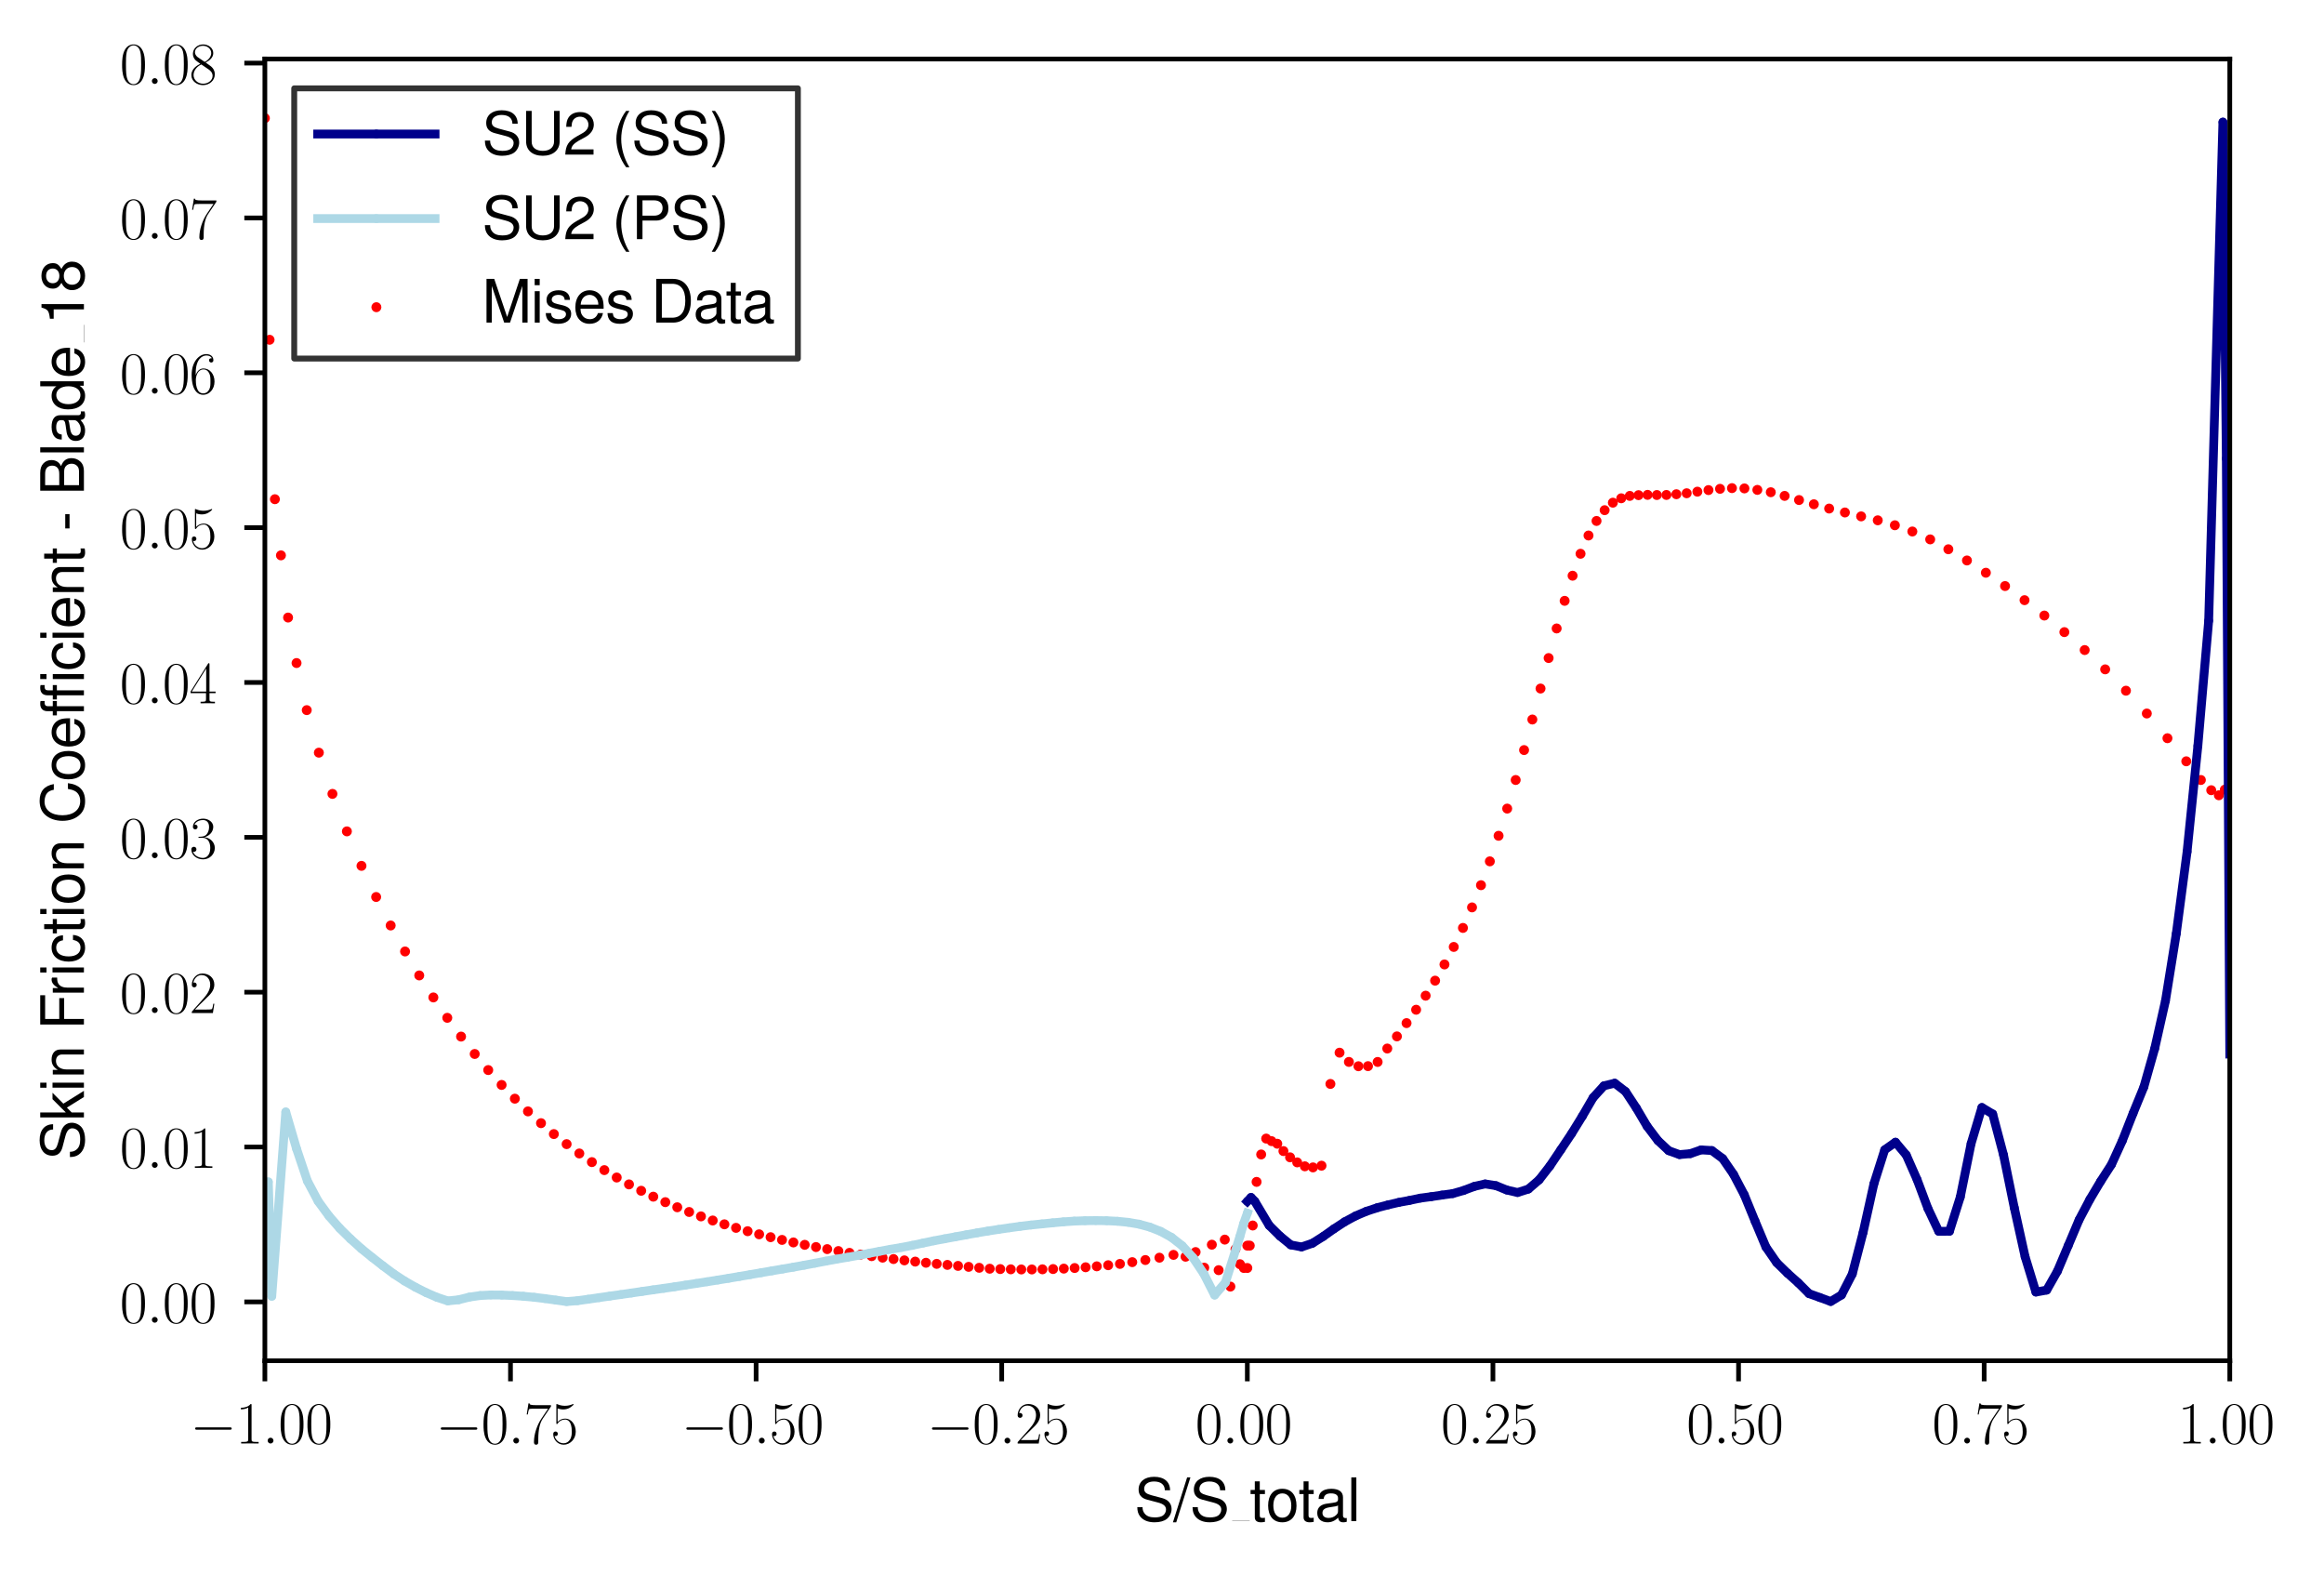 <?xml version="1.0" encoding="utf-8" standalone="no"?>
<!DOCTYPE svg PUBLIC "-//W3C//DTD SVG 1.1//EN"
  "http://www.w3.org/Graphics/SVG/1.1/DTD/svg11.dtd">
<svg xmlns:xlink="http://www.w3.org/1999/xlink" width="395.987pt" height="268.45pt" viewBox="0 0 395.987 268.45" xmlns="http://www.w3.org/2000/svg" version="1.1">
 <defs>
  <style type="text/css">*{stroke-linejoin: round; stroke-linecap: butt}</style>
 </defs>
 <g id="figure_1">
  <g id="patch_1">
   <path d="M 0 268.45 
L 395.987 268.45 
L 395.987 0 
L 0 0 
z
" style="fill: #ffffff"/>
  </g>
  <g id="axes_1">
   <g id="patch_2">
    <path d="M 45.132 231.81 
L 379.932 231.81 
L 379.932 10.05 
L 45.132 10.05 
z
" style="fill: #ffffff"/>
   </g>
   <g id="PathCollection_1">
    <defs>
     <path id="md3a2857779" d="M 0 0.354 
C 0.094 0.354 0.184 0.316 0.25 0.25 
C 0.316 0.184 0.354 0.094 0.354 0 
C 0.354 -0.094 0.316 -0.184 0.25 -0.25 
C 0.184 -0.316 0.094 -0.354 0 -0.354 
C -0.094 -0.354 -0.184 -0.316 -0.25 -0.25 
C -0.316 -0.184 -0.354 -0.094 -0.354 0 
C -0.354 0.094 -0.316 0.184 -0.25 0.25 
C -0.184 0.316 -0.094 0.354 0 0.354 
z
" style="stroke: #ff0000"/>
    </defs>
    <g clip-path="url(#p6bf72cf338)">
     <use xlink:href="#md3a2857779" x="212.532" y="216.008" style="fill: #ff0000; stroke: #ff0000"/>
     <use xlink:href="#md3a2857779" x="211.941" y="216.008" style="fill: #ff0000; stroke: #ff0000"/>
     <use xlink:href="#md3a2857779" x="211.278" y="215.364" style="fill: #ff0000; stroke: #ff0000"/>
     <use xlink:href="#md3a2857779" x="210.512" y="212.814" style="fill: #ff0000; stroke: #ff0000"/>
     <use xlink:href="#md3a2857779" x="209.647" y="219.174" style="fill: #ff0000; stroke: #ff0000"/>
     <use xlink:href="#md3a2857779" x="208.692" y="211.174" style="fill: #ff0000; stroke: #ff0000"/>
     <use xlink:href="#md3a2857779" x="207.644" y="216.379" style="fill: #ff0000; stroke: #ff0000"/>
     <use xlink:href="#md3a2857779" x="206.486" y="212.04" style="fill: #ff0000; stroke: #ff0000"/>
     <use xlink:href="#md3a2857779" x="205.192" y="215.954" style="fill: #ff0000; stroke: #ff0000"/>
     <use xlink:href="#md3a2857779" x="203.721" y="213.294" style="fill: #ff0000; stroke: #ff0000"/>
     <use xlink:href="#md3a2857779" x="202.007" y="214.088" style="fill: #ff0000; stroke: #ff0000"/>
     <use xlink:href="#md3a2857779" x="199.953" y="213.775" style="fill: #ff0000; stroke: #ff0000"/>
     <use xlink:href="#md3a2857779" x="197.555" y="214.254" style="fill: #ff0000; stroke: #ff0000"/>
     <use xlink:href="#md3a2857779" x="195.157" y="214.653" style="fill: #ff0000; stroke: #ff0000"/>
     <use xlink:href="#md3a2857779" x="192.925" y="215.014" style="fill: #ff0000; stroke: #ff0000"/>
     <use xlink:href="#md3a2857779" x="190.829" y="215.312" style="fill: #ff0000; stroke: #ff0000"/>
     <use xlink:href="#md3a2857779" x="188.824" y="215.535" style="fill: #ff0000; stroke: #ff0000"/>
     <use xlink:href="#md3a2857779" x="186.881" y="215.725" style="fill: #ff0000; stroke: #ff0000"/>
     <use xlink:href="#md3a2857779" x="184.979" y="215.885" style="fill: #ff0000; stroke: #ff0000"/>
     <use xlink:href="#md3a2857779" x="183.11" y="216.014" style="fill: #ff0000; stroke: #ff0000"/>
     <use xlink:href="#md3a2857779" x="181.263" y="216.116" style="fill: #ff0000; stroke: #ff0000"/>
     <use xlink:href="#md3a2857779" x="179.436" y="216.188" style="fill: #ff0000; stroke: #ff0000"/>
     <use xlink:href="#md3a2857779" x="177.621" y="216.234" style="fill: #ff0000; stroke: #ff0000"/>
     <use xlink:href="#md3a2857779" x="175.816" y="216.258" style="fill: #ff0000; stroke: #ff0000"/>
     <use xlink:href="#md3a2857779" x="174.019" y="216.258" style="fill: #ff0000; stroke: #ff0000"/>
     <use xlink:href="#md3a2857779" x="172.226" y="216.235" style="fill: #ff0000; stroke: #ff0000"/>
     <use xlink:href="#md3a2857779" x="170.434" y="216.193" style="fill: #ff0000; stroke: #ff0000"/>
     <use xlink:href="#md3a2857779" x="168.64" y="216.132" style="fill: #ff0000; stroke: #ff0000"/>
     <use xlink:href="#md3a2857779" x="166.845" y="215.975" style="fill: #ff0000; stroke: #ff0000"/>
     <use xlink:href="#md3a2857779" x="165.045" y="215.815" style="fill: #ff0000; stroke: #ff0000"/>
     <use xlink:href="#md3a2857779" x="163.239" y="215.652" style="fill: #ff0000; stroke: #ff0000"/>
     <use xlink:href="#md3a2857779" x="161.427" y="215.482" style="fill: #ff0000; stroke: #ff0000"/>
     <use xlink:href="#md3a2857779" x="159.607" y="215.305" style="fill: #ff0000; stroke: #ff0000"/>
     <use xlink:href="#md3a2857779" x="157.78" y="215.118" style="fill: #ff0000; stroke: #ff0000"/>
     <use xlink:href="#md3a2857779" x="155.944" y="214.92" style="fill: #ff0000; stroke: #ff0000"/>
     <use xlink:href="#md3a2857779" x="154.1" y="214.71" style="fill: #ff0000; stroke: #ff0000"/>
     <use xlink:href="#md3a2857779" x="152.247" y="214.485" style="fill: #ff0000; stroke: #ff0000"/>
     <use xlink:href="#md3a2857779" x="150.385" y="214.246" style="fill: #ff0000; stroke: #ff0000"/>
     <use xlink:href="#md3a2857779" x="148.515" y="213.992" style="fill: #ff0000; stroke: #ff0000"/>
     <use xlink:href="#md3a2857779" x="146.636" y="213.721" style="fill: #ff0000; stroke: #ff0000"/>
     <use xlink:href="#md3a2857779" x="144.748" y="213.43" style="fill: #ff0000; stroke: #ff0000"/>
     <use xlink:href="#md3a2857779" x="142.852" y="213.122" style="fill: #ff0000; stroke: #ff0000"/>
     <use xlink:href="#md3a2857779" x="140.948" y="212.792" style="fill: #ff0000; stroke: #ff0000"/>
     <use xlink:href="#md3a2857779" x="139.036" y="212.441" style="fill: #ff0000; stroke: #ff0000"/>
     <use xlink:href="#md3a2857779" x="137.116" y="212.061" style="fill: #ff0000; stroke: #ff0000"/>
     <use xlink:href="#md3a2857779" x="135.187" y="211.656" style="fill: #ff0000; stroke: #ff0000"/>
     <use xlink:href="#md3a2857779" x="133.249" y="211.224" style="fill: #ff0000; stroke: #ff0000"/>
     <use xlink:href="#md3a2857779" x="131.303" y="210.761" style="fill: #ff0000; stroke: #ff0000"/>
     <use xlink:href="#md3a2857779" x="129.35" y="210.269" style="fill: #ff0000; stroke: #ff0000"/>
     <use xlink:href="#md3a2857779" x="127.387" y="209.741" style="fill: #ff0000; stroke: #ff0000"/>
     <use xlink:href="#md3a2857779" x="125.414" y="209.172" style="fill: #ff0000; stroke: #ff0000"/>
     <use xlink:href="#md3a2857779" x="123.432" y="208.568" style="fill: #ff0000; stroke: #ff0000"/>
     <use xlink:href="#md3a2857779" x="121.44" y="207.918" style="fill: #ff0000; stroke: #ff0000"/>
     <use xlink:href="#md3a2857779" x="119.439" y="207.219" style="fill: #ff0000; stroke: #ff0000"/>
     <use xlink:href="#md3a2857779" x="117.425" y="206.467" style="fill: #ff0000; stroke: #ff0000"/>
     <use xlink:href="#md3a2857779" x="115.4" y="205.663" style="fill: #ff0000; stroke: #ff0000"/>
     <use xlink:href="#md3a2857779" x="113.363" y="204.793" style="fill: #ff0000; stroke: #ff0000"/>
     <use xlink:href="#md3a2857779" x="111.314" y="203.858" style="fill: #ff0000; stroke: #ff0000"/>
     <use xlink:href="#md3a2857779" x="109.251" y="202.852" style="fill: #ff0000; stroke: #ff0000"/>
     <use xlink:href="#md3a2857779" x="107.174" y="201.767" style="fill: #ff0000; stroke: #ff0000"/>
     <use xlink:href="#md3a2857779" x="105.082" y="200.595" style="fill: #ff0000; stroke: #ff0000"/>
     <use xlink:href="#md3a2857779" x="102.974" y="199.335" style="fill: #ff0000; stroke: #ff0000"/>
     <use xlink:href="#md3a2857779" x="100.85" y="197.971" style="fill: #ff0000; stroke: #ff0000"/>
     <use xlink:href="#md3a2857779" x="98.71" y="196.499" style="fill: #ff0000; stroke: #ff0000"/>
     <use xlink:href="#md3a2857779" x="96.548" y="194.909" style="fill: #ff0000; stroke: #ff0000"/>
     <use xlink:href="#md3a2857779" x="94.371" y="193.194" style="fill: #ff0000; stroke: #ff0000"/>
     <use xlink:href="#md3a2857779" x="92.183" y="191.337" style="fill: #ff0000; stroke: #ff0000"/>
     <use xlink:href="#md3a2857779" x="89.96" y="189.332" style="fill: #ff0000; stroke: #ff0000"/>
     <use xlink:href="#md3a2857779" x="87.726" y="187.166" style="fill: #ff0000; stroke: #ff0000"/>
     <use xlink:href="#md3a2857779" x="85.469" y="184.824" style="fill: #ff0000; stroke: #ff0000"/>
     <use xlink:href="#md3a2857779" x="83.19" y="182.289" style="fill: #ff0000; stroke: #ff0000"/>
     <use xlink:href="#md3a2857779" x="80.887" y="179.548" style="fill: #ff0000; stroke: #ff0000"/>
     <use xlink:href="#md3a2857779" x="78.561" y="176.588" style="fill: #ff0000; stroke: #ff0000"/>
     <use xlink:href="#md3a2857779" x="76.213" y="173.391" style="fill: #ff0000; stroke: #ff0000"/>
     <use xlink:href="#md3a2857779" x="73.841" y="169.917" style="fill: #ff0000; stroke: #ff0000"/>
     <use xlink:href="#md3a2857779" x="71.435" y="166.171" style="fill: #ff0000; stroke: #ff0000"/>
     <use xlink:href="#md3a2857779" x="69.018" y="162.088" style="fill: #ff0000; stroke: #ff0000"/>
     <use xlink:href="#md3a2857779" x="66.567" y="157.662" style="fill: #ff0000; stroke: #ff0000"/>
     <use xlink:href="#md3a2857779" x="64.092" y="152.808" style="fill: #ff0000; stroke: #ff0000"/>
     <use xlink:href="#md3a2857779" x="61.594" y="147.503" style="fill: #ff0000; stroke: #ff0000"/>
     <use xlink:href="#md3a2857779" x="59.108" y="141.628" style="fill: #ff0000; stroke: #ff0000"/>
     <use xlink:href="#md3a2857779" x="56.645" y="135.242" style="fill: #ff0000; stroke: #ff0000"/>
     <use xlink:href="#md3a2857779" x="54.331" y="128.22" style="fill: #ff0000; stroke: #ff0000"/>
     <use xlink:href="#md3a2857779" x="52.269" y="120.976" style="fill: #ff0000; stroke: #ff0000"/>
     <use xlink:href="#md3a2857779" x="50.528" y="112.952" style="fill: #ff0000; stroke: #ff0000"/>
     <use xlink:href="#md3a2857779" x="49.084" y="105.204" style="fill: #ff0000; stroke: #ff0000"/>
     <use xlink:href="#md3a2857779" x="47.87" y="94.608" style="fill: #ff0000; stroke: #ff0000"/>
     <use xlink:href="#md3a2857779" x="46.839" y="85.043" style="fill: #ff0000; stroke: #ff0000"/>
     <use xlink:href="#md3a2857779" x="45.934" y="57.883" style="fill: #ff0000; stroke: #ff0000"/>
     <use xlink:href="#md3a2857779" x="45.132" y="20.13" style="fill: #ff0000; stroke: #ff0000"/>
     <use xlink:href="#md3a2857779" x="212.532" y="212.199" style="fill: #ff0000; stroke: #ff0000"/>
     <use xlink:href="#md3a2857779" x="212.947" y="212.199" style="fill: #ff0000; stroke: #ff0000"/>
     <use xlink:href="#md3a2857779" x="213.452" y="208.77" style="fill: #ff0000; stroke: #ff0000"/>
     <use xlink:href="#md3a2857779" x="214.109" y="201.34" style="fill: #ff0000; stroke: #ff0000"/>
     <use xlink:href="#md3a2857779" x="214.891" y="196.668" style="fill: #ff0000; stroke: #ff0000"/>
     <use xlink:href="#md3a2857779" x="215.746" y="193.962" style="fill: #ff0000; stroke: #ff0000"/>
     <use xlink:href="#md3a2857779" x="216.659" y="194.4" style="fill: #ff0000; stroke: #ff0000"/>
     <use xlink:href="#md3a2857779" x="217.635" y="194.84" style="fill: #ff0000; stroke: #ff0000"/>
     <use xlink:href="#md3a2857779" x="218.684" y="196.092" style="fill: #ff0000; stroke: #ff0000"/>
     <use xlink:href="#md3a2857779" x="219.813" y="197.156" style="fill: #ff0000; stroke: #ff0000"/>
     <use xlink:href="#md3a2857779" x="221.029" y="198.017" style="fill: #ff0000; stroke: #ff0000"/>
     <use xlink:href="#md3a2857779" x="222.332" y="198.686" style="fill: #ff0000; stroke: #ff0000"/>
     <use xlink:href="#md3a2857779" x="223.717" y="198.872" style="fill: #ff0000; stroke: #ff0000"/>
     <use xlink:href="#md3a2857779" x="225.172" y="198.581" style="fill: #ff0000; stroke: #ff0000"/>
     <use xlink:href="#md3a2857779" x="226.688" y="184.655" style="fill: #ff0000; stroke: #ff0000"/>
     <use xlink:href="#md3a2857779" x="228.248" y="179.329" style="fill: #ff0000; stroke: #ff0000"/>
     <use xlink:href="#md3a2857779" x="229.843" y="180.904" style="fill: #ff0000; stroke: #ff0000"/>
     <use xlink:href="#md3a2857779" x="231.461" y="181.637" style="fill: #ff0000; stroke: #ff0000"/>
     <use xlink:href="#md3a2857779" x="233.093" y="181.622" style="fill: #ff0000; stroke: #ff0000"/>
     <use xlink:href="#md3a2857779" x="234.735" y="180.909" style="fill: #ff0000; stroke: #ff0000"/>
     <use xlink:href="#md3a2857779" x="236.379" y="178.622" style="fill: #ff0000; stroke: #ff0000"/>
     <use xlink:href="#md3a2857779" x="238.023" y="176.554" style="fill: #ff0000; stroke: #ff0000"/>
     <use xlink:href="#md3a2857779" x="239.662" y="174.291" style="fill: #ff0000; stroke: #ff0000"/>
     <use xlink:href="#md3a2857779" x="241.294" y="172.014" style="fill: #ff0000; stroke: #ff0000"/>
     <use xlink:href="#md3a2857779" x="242.916" y="169.619" style="fill: #ff0000; stroke: #ff0000"/>
     <use xlink:href="#md3a2857779" x="244.527" y="167.06" style="fill: #ff0000; stroke: #ff0000"/>
     <use xlink:href="#md3a2857779" x="246.124" y="164.299" style="fill: #ff0000; stroke: #ff0000"/>
     <use xlink:href="#md3a2857779" x="247.706" y="161.315" style="fill: #ff0000; stroke: #ff0000"/>
     <use xlink:href="#md3a2857779" x="249.271" y="158.076" style="fill: #ff0000; stroke: #ff0000"/>
     <use xlink:href="#md3a2857779" x="250.819" y="154.578" style="fill: #ff0000; stroke: #ff0000"/>
     <use xlink:href="#md3a2857779" x="252.346" y="150.798" style="fill: #ff0000; stroke: #ff0000"/>
     <use xlink:href="#md3a2857779" x="253.855" y="146.735" style="fill: #ff0000; stroke: #ff0000"/>
     <use xlink:href="#md3a2857779" x="255.343" y="142.38" style="fill: #ff0000; stroke: #ff0000"/>
     <use xlink:href="#md3a2857779" x="256.811" y="137.748" style="fill: #ff0000; stroke: #ff0000"/>
     <use xlink:href="#md3a2857779" x="258.259" y="132.876" style="fill: #ff0000; stroke: #ff0000"/>
     <use xlink:href="#md3a2857779" x="259.688" y="127.779" style="fill: #ff0000; stroke: #ff0000"/>
     <use xlink:href="#md3a2857779" x="261.097" y="122.572" style="fill: #ff0000; stroke: #ff0000"/>
     <use xlink:href="#md3a2857779" x="262.491" y="117.296" style="fill: #ff0000; stroke: #ff0000"/>
     <use xlink:href="#md3a2857779" x="263.871" y="112.102" style="fill: #ff0000; stroke: #ff0000"/>
     <use xlink:href="#md3a2857779" x="265.239" y="107.061" style="fill: #ff0000; stroke: #ff0000"/>
     <use xlink:href="#md3a2857779" x="266.599" y="102.355" style="fill: #ff0000; stroke: #ff0000"/>
     <use xlink:href="#md3a2857779" x="267.954" y="98.074" style="fill: #ff0000; stroke: #ff0000"/>
     <use xlink:href="#md3a2857779" x="269.308" y="94.336" style="fill: #ff0000; stroke: #ff0000"/>
     <use xlink:href="#md3a2857779" x="270.667" y="91.226" style="fill: #ff0000; stroke: #ff0000"/>
     <use xlink:href="#md3a2857779" x="272.034" y="88.747" style="fill: #ff0000; stroke: #ff0000"/>
     <use xlink:href="#md3a2857779" x="273.416" y="86.911" style="fill: #ff0000; stroke: #ff0000"/>
     <use xlink:href="#md3a2857779" x="274.817" y="85.634" style="fill: #ff0000; stroke: #ff0000"/>
     <use xlink:href="#md3a2857779" x="276.243" y="84.885" style="fill: #ff0000; stroke: #ff0000"/>
     <use xlink:href="#md3a2857779" x="277.7" y="84.478" style="fill: #ff0000; stroke: #ff0000"/>
     <use xlink:href="#md3a2857779" x="279.193" y="84.352" style="fill: #ff0000; stroke: #ff0000"/>
     <use xlink:href="#md3a2857779" x="280.729" y="84.302" style="fill: #ff0000; stroke: #ff0000"/>
     <use xlink:href="#md3a2857779" x="282.311" y="84.328" style="fill: #ff0000; stroke: #ff0000"/>
     <use xlink:href="#md3a2857779" x="283.945" y="84.317" style="fill: #ff0000; stroke: #ff0000"/>
     <use xlink:href="#md3a2857779" x="285.638" y="84.193" style="fill: #ff0000; stroke: #ff0000"/>
     <use xlink:href="#md3a2857779" x="287.393" y="84.027" style="fill: #ff0000; stroke: #ff0000"/>
     <use xlink:href="#md3a2857779" x="289.215" y="83.758" style="fill: #ff0000; stroke: #ff0000"/>
     <use xlink:href="#md3a2857779" x="291.107" y="83.489" style="fill: #ff0000; stroke: #ff0000"/>
     <use xlink:href="#md3a2857779" x="293.076" y="83.273" style="fill: #ff0000; stroke: #ff0000"/>
     <use xlink:href="#md3a2857779" x="295.111" y="83.154" style="fill: #ff0000; stroke: #ff0000"/>
     <use xlink:href="#md3a2857779" x="297.233" y="83.204" style="fill: #ff0000; stroke: #ff0000"/>
     <use xlink:href="#md3a2857779" x="299.435" y="83.455" style="fill: #ff0000; stroke: #ff0000"/>
     <use xlink:href="#md3a2857779" x="301.724" y="83.853" style="fill: #ff0000; stroke: #ff0000"/>
     <use xlink:href="#md3a2857779" x="304.083" y="84.478" style="fill: #ff0000; stroke: #ff0000"/>
     <use xlink:href="#md3a2857779" x="306.538" y="85.183" style="fill: #ff0000; stroke: #ff0000"/>
     <use xlink:href="#md3a2857779" x="309.064" y="85.903" style="fill: #ff0000; stroke: #ff0000"/>
     <use xlink:href="#md3a2857779" x="311.67" y="86.636" style="fill: #ff0000; stroke: #ff0000"/>
     <use xlink:href="#md3a2857779" x="314.354" y="87.304" style="fill: #ff0000; stroke: #ff0000"/>
     <use xlink:href="#md3a2857779" x="317.118" y="87.968" style="fill: #ff0000; stroke: #ff0000"/>
     <use xlink:href="#md3a2857779" x="319.953" y="88.638" style="fill: #ff0000; stroke: #ff0000"/>
     <use xlink:href="#md3a2857779" x="322.867" y="89.48" style="fill: #ff0000; stroke: #ff0000"/>
     <use xlink:href="#md3a2857779" x="325.845" y="90.543" style="fill: #ff0000; stroke: #ff0000"/>
     <use xlink:href="#md3a2857779" x="328.886" y="91.888" style="fill: #ff0000; stroke: #ff0000"/>
     <use xlink:href="#md3a2857779" x="331.982" y="93.569" style="fill: #ff0000; stroke: #ff0000"/>
     <use xlink:href="#md3a2857779" x="335.15" y="95.478" style="fill: #ff0000; stroke: #ff0000"/>
     <use xlink:href="#md3a2857779" x="338.373" y="97.568" style="fill: #ff0000; stroke: #ff0000"/>
     <use xlink:href="#md3a2857779" x="341.643" y="99.836" style="fill: #ff0000; stroke: #ff0000"/>
     <use xlink:href="#md3a2857779" x="344.961" y="102.242" style="fill: #ff0000; stroke: #ff0000"/>
     <use xlink:href="#md3a2857779" x="348.335" y="104.861" style="fill: #ff0000; stroke: #ff0000"/>
     <use xlink:href="#md3a2857779" x="351.748" y="107.684" style="fill: #ff0000; stroke: #ff0000"/>
     <use xlink:href="#md3a2857779" x="355.209" y="110.741" style="fill: #ff0000; stroke: #ff0000"/>
     <use xlink:href="#md3a2857779" x="358.701" y="114.028" style="fill: #ff0000; stroke: #ff0000"/>
     <use xlink:href="#md3a2857779" x="362.241" y="117.663" style="fill: #ff0000; stroke: #ff0000"/>
     <use xlink:href="#md3a2857779" x="365.796" y="121.549" style="fill: #ff0000; stroke: #ff0000"/>
     <use xlink:href="#md3a2857779" x="369.312" y="125.759" style="fill: #ff0000; stroke: #ff0000"/>
     <use xlink:href="#md3a2857779" x="372.52" y="129.692" style="fill: #ff0000; stroke: #ff0000"/>
     <use xlink:href="#md3a2857779" x="375.006" y="132.876" style="fill: #ff0000; stroke: #ff0000"/>
     <use xlink:href="#md3a2857779" x="376.772" y="134.617" style="fill: #ff0000; stroke: #ff0000"/>
     <use xlink:href="#md3a2857779" x="378.071" y="135.477" style="fill: #ff0000; stroke: #ff0000"/>
     <use xlink:href="#md3a2857779" x="379.084" y="134.522" style="fill: #ff0000; stroke: #ff0000"/>
     <use xlink:href="#md3a2857779" x="379.932" y="132.507" style="fill: #ff0000; stroke: #ff0000"/>
    </g>
   </g>
   <g id="matplotlib.axis_1">
    <g id="xtick_1">
     <g id="line2d_1">
      <defs>
       <path id="m9e39e3e914" d="M 0 0 
L 0 3.5 
" style="stroke: #000000; stroke-width: 0.8"/>
      </defs>
      <g>
       <use xlink:href="#m9e39e3e914" x="45.132" y="231.81" style="stroke: #000000; stroke-width: 0.8"/>
      </g>
     </g>
     <g id="text_1">
      <!-- $\mathdefault{−1.00}$ -->
      <g transform="translate(32.402 245.908) scale(0.1 -0.1)">
       <defs>
        <path id="CMSY10-0" d="M 4218 1472 
C 4326 1472 4442 1472 4442 1600 
C 4442 1728 4326 1728 4218 1728 
L 755 1728 
C 646 1728 531 1728 531 1600 
C 531 1472 646 1472 755 1472 
L 4218 1472 
z
" transform="scale(0.016)"/>
        <path id="CMR17-31" d="M 1702 4083 
C 1702 4217 1696 4224 1606 4224 
C 1357 3927 979 3833 621 3820 
C 602 3820 570 3820 563 3808 
C 557 3795 557 3782 557 3648 
C 755 3648 1088 3686 1344 3839 
L 1344 467 
C 1344 243 1331 166 781 166 
L 589 166 
L 589 0 
C 896 6 1216 12 1523 12 
C 1830 12 2150 6 2458 0 
L 2458 166 
L 2266 166 
C 1715 166 1702 236 1702 467 
L 1702 4083 
z
" transform="scale(0.016)"/>
        <path id="CMMI12-3a" d="M 1178 307 
C 1178 492 1024 620 870 620 
C 685 620 557 467 557 313 
C 557 128 710 0 864 0 
C 1050 0 1178 153 1178 307 
z
" transform="scale(0.016)"/>
        <path id="CMR17-30" d="M 2688 2038 
C 2688 2430 2682 3099 2413 3613 
C 2176 4063 1798 4224 1466 4224 
C 1158 4224 768 4082 525 3620 
C 269 3137 243 2539 243 2038 
C 243 1671 250 1112 448 623 
C 723 -39 1216 -128 1466 -128 
C 1760 -128 2208 -7 2470 604 
C 2662 1048 2688 1568 2688 2038 
z
M 1466 -26 
C 1056 -26 813 328 723 816 
C 653 1196 653 1749 653 2109 
C 653 2604 653 3015 736 3407 
C 858 3954 1216 4121 1466 4121 
C 1728 4121 2067 3947 2189 3420 
C 2272 3054 2278 2623 2278 2109 
C 2278 1691 2278 1176 2202 797 
C 2067 96 1690 -26 1466 -26 
z
" transform="scale(0.016)"/>
       </defs>
       <use xlink:href="#CMSY10-0" transform="scale(0.996)"/>
       <use xlink:href="#CMR17-31" transform="translate(77.487 0) scale(0.996)"/>
       <use xlink:href="#CMMI12-3a" transform="translate(123.178 0) scale(0.996)"/>
       <use xlink:href="#CMR17-30" transform="translate(150.275 0) scale(0.996)"/>
       <use xlink:href="#CMR17-30" transform="translate(195.966 0) scale(0.996)"/>
      </g>
     </g>
    </g>
    <g id="xtick_2">
     <g id="line2d_2">
      <g>
       <use xlink:href="#m9e39e3e914" x="86.982" y="231.81" style="stroke: #000000; stroke-width: 0.8"/>
      </g>
     </g>
     <g id="text_2">
      <!-- $\mathdefault{−0.75}$ -->
      <g transform="translate(74.252 245.908) scale(0.1 -0.1)">
       <defs>
        <path id="CMR17-37" d="M 2886 3955 
L 2886 4096 
L 1382 4096 
C 634 4096 621 4166 595 4288 
L 480 4288 
L 294 3104 
L 410 3104 
C 429 3226 474 3552 550 3673 
C 589 3724 1062 3724 1171 3724 
L 2579 3724 
L 1869 2670 
C 1395 1961 1069 1003 1069 166 
C 1069 89 1069 -128 1299 -128 
C 1530 -128 1530 89 1530 172 
L 1530 466 
C 1530 1514 1709 2204 2003 2644 
L 2886 3955 
z
" transform="scale(0.016)"/>
        <path id="CMR17-35" d="M 730 3750 
C 794 3724 1056 3641 1325 3641 
C 1920 3641 2246 3961 2432 4140 
C 2432 4191 2432 4224 2394 4224 
C 2387 4224 2374 4224 2323 4198 
C 2099 4102 1837 4032 1517 4032 
C 1325 4032 1037 4055 723 4191 
C 653 4224 640 4224 634 4224 
C 602 4224 595 4217 595 4090 
L 595 2231 
C 595 2113 595 2080 659 2080 
C 691 2080 704 2093 736 2139 
C 941 2435 1222 2560 1542 2560 
C 1766 2560 2246 2415 2246 1293 
C 2246 1087 2246 716 2054 422 
C 1894 159 1645 25 1370 25 
C 947 25 518 319 403 812 
C 429 806 480 793 506 793 
C 589 793 749 838 749 1036 
C 749 1209 627 1280 506 1280 
C 358 1280 262 1190 262 1011 
C 262 454 704 -128 1382 -128 
C 2042 -128 2669 441 2669 1267 
C 2669 2054 2170 2662 1549 2662 
C 1222 2662 947 2540 730 2304 
L 730 3750 
z
" transform="scale(0.016)"/>
       </defs>
       <use xlink:href="#CMSY10-0" transform="scale(0.996)"/>
       <use xlink:href="#CMR17-30" transform="translate(77.487 0) scale(0.996)"/>
       <use xlink:href="#CMMI12-3a" transform="translate(123.178 0) scale(0.996)"/>
       <use xlink:href="#CMR17-37" transform="translate(150.275 0) scale(0.996)"/>
       <use xlink:href="#CMR17-35" transform="translate(195.966 0) scale(0.996)"/>
      </g>
     </g>
    </g>
    <g id="xtick_3">
     <g id="line2d_3">
      <g>
       <use xlink:href="#m9e39e3e914" x="128.832" y="231.81" style="stroke: #000000; stroke-width: 0.8"/>
      </g>
     </g>
     <g id="text_3">
      <!-- $\mathdefault{−0.50}$ -->
      <g transform="translate(116.102 245.908) scale(0.1 -0.1)">
       <use xlink:href="#CMSY10-0" transform="scale(0.996)"/>
       <use xlink:href="#CMR17-30" transform="translate(77.487 0) scale(0.996)"/>
       <use xlink:href="#CMMI12-3a" transform="translate(123.178 0) scale(0.996)"/>
       <use xlink:href="#CMR17-35" transform="translate(150.275 0) scale(0.996)"/>
       <use xlink:href="#CMR17-30" transform="translate(195.966 0) scale(0.996)"/>
      </g>
     </g>
    </g>
    <g id="xtick_4">
     <g id="line2d_4">
      <g>
       <use xlink:href="#m9e39e3e914" x="170.682" y="231.81" style="stroke: #000000; stroke-width: 0.8"/>
      </g>
     </g>
     <g id="text_4">
      <!-- $\mathdefault{−0.25}$ -->
      <g transform="translate(157.952 245.908) scale(0.1 -0.1)">
       <defs>
        <path id="CMR17-32" d="M 2669 990 
L 2554 990 
C 2490 537 2438 460 2413 422 
C 2381 371 1920 371 1830 371 
L 602 371 
C 832 620 1280 1073 1824 1596 
C 2214 1966 2669 2400 2669 3033 
C 2669 3788 2067 4224 1395 4224 
C 691 4224 262 3603 262 3027 
C 262 2777 448 2745 525 2745 
C 589 2745 781 2783 781 3007 
C 781 3206 614 3264 525 3264 
C 486 3264 448 3257 422 3244 
C 544 3788 915 4057 1306 4057 
C 1862 4057 2227 3616 2227 3033 
C 2227 2477 1901 1998 1536 1583 
L 262 147 
L 262 0 
L 2515 0 
L 2669 990 
z
" transform="scale(0.016)"/>
       </defs>
       <use xlink:href="#CMSY10-0" transform="scale(0.996)"/>
       <use xlink:href="#CMR17-30" transform="translate(77.487 0) scale(0.996)"/>
       <use xlink:href="#CMMI12-3a" transform="translate(123.178 0) scale(0.996)"/>
       <use xlink:href="#CMR17-32" transform="translate(150.275 0) scale(0.996)"/>
       <use xlink:href="#CMR17-35" transform="translate(195.966 0) scale(0.996)"/>
      </g>
     </g>
    </g>
    <g id="xtick_5">
     <g id="line2d_5">
      <g>
       <use xlink:href="#m9e39e3e914" x="212.532" y="231.81" style="stroke: #000000; stroke-width: 0.8"/>
      </g>
     </g>
     <g id="text_5">
      <!-- $\mathdefault{0.00}$ -->
      <g transform="translate(203.676 245.908) scale(0.1 -0.1)">
       <use xlink:href="#CMR17-30" transform="scale(0.996)"/>
       <use xlink:href="#CMMI12-3a" transform="translate(45.69 0) scale(0.996)"/>
       <use xlink:href="#CMR17-30" transform="translate(72.788 0) scale(0.996)"/>
       <use xlink:href="#CMR17-30" transform="translate(118.478 0) scale(0.996)"/>
      </g>
     </g>
    </g>
    <g id="xtick_6">
     <g id="line2d_6">
      <g>
       <use xlink:href="#m9e39e3e914" x="254.382" y="231.81" style="stroke: #000000; stroke-width: 0.8"/>
      </g>
     </g>
     <g id="text_6">
      <!-- $\mathdefault{0.25}$ -->
      <g transform="translate(245.526 245.908) scale(0.1 -0.1)">
       <use xlink:href="#CMR17-30" transform="scale(0.996)"/>
       <use xlink:href="#CMMI12-3a" transform="translate(45.69 0) scale(0.996)"/>
       <use xlink:href="#CMR17-32" transform="translate(72.788 0) scale(0.996)"/>
       <use xlink:href="#CMR17-35" transform="translate(118.478 0) scale(0.996)"/>
      </g>
     </g>
    </g>
    <g id="xtick_7">
     <g id="line2d_7">
      <g>
       <use xlink:href="#m9e39e3e914" x="296.232" y="231.81" style="stroke: #000000; stroke-width: 0.8"/>
      </g>
     </g>
     <g id="text_7">
      <!-- $\mathdefault{0.50}$ -->
      <g transform="translate(287.376 245.908) scale(0.1 -0.1)">
       <use xlink:href="#CMR17-30" transform="scale(0.996)"/>
       <use xlink:href="#CMMI12-3a" transform="translate(45.69 0) scale(0.996)"/>
       <use xlink:href="#CMR17-35" transform="translate(72.788 0) scale(0.996)"/>
       <use xlink:href="#CMR17-30" transform="translate(118.478 0) scale(0.996)"/>
      </g>
     </g>
    </g>
    <g id="xtick_8">
     <g id="line2d_8">
      <g>
       <use xlink:href="#m9e39e3e914" x="338.082" y="231.81" style="stroke: #000000; stroke-width: 0.8"/>
      </g>
     </g>
     <g id="text_8">
      <!-- $\mathdefault{0.75}$ -->
      <g transform="translate(329.226 245.908) scale(0.1 -0.1)">
       <use xlink:href="#CMR17-30" transform="scale(0.996)"/>
       <use xlink:href="#CMMI12-3a" transform="translate(45.69 0) scale(0.996)"/>
       <use xlink:href="#CMR17-37" transform="translate(72.788 0) scale(0.996)"/>
       <use xlink:href="#CMR17-35" transform="translate(118.478 0) scale(0.996)"/>
      </g>
     </g>
    </g>
    <g id="xtick_9">
     <g id="line2d_9">
      <g>
       <use xlink:href="#m9e39e3e914" x="379.932" y="231.81" style="stroke: #000000; stroke-width: 0.8"/>
      </g>
     </g>
     <g id="text_9">
      <!-- $\mathdefault{1.00}$ -->
      <g transform="translate(371.076 245.908) scale(0.1 -0.1)">
       <use xlink:href="#CMR17-31" transform="scale(0.996)"/>
       <use xlink:href="#CMMI12-3a" transform="translate(45.69 0) scale(0.996)"/>
       <use xlink:href="#CMR17-30" transform="translate(72.788 0) scale(0.996)"/>
       <use xlink:href="#CMR17-30" transform="translate(118.478 0) scale(0.996)"/>
      </g>
     </g>
    </g>
    <g id="text_10">
     <!-- S/S_{total} -->
     <g transform="translate(193.294 259.128) scale(0.1 -0.1)">
      <defs>
       <path id="NimbusSanL-Regu-53" d="M 3814 3295 
C 3808 4204 3181 4736 2106 4736 
C 1082 4736 448 4211 448 3372 
C 448 2806 749 2450 1363 2291 
L 2522 1986 
C 3110 1833 3379 1598 3379 1236 
C 3379 988 3245 733 3046 593 
C 2861 466 2566 396 2189 396 
C 1683 396 1338 517 1114 784 
C 941 988 864 1210 870 1496 
L 307 1496 
C 314 1070 397 790 582 536 
C 902 102 1440 -128 2150 -128 
C 2707 -128 3162 0 3462 230 
C 3776 479 3974 892 3974 1293 
C 3974 1865 3616 2284 2982 2456 
L 1811 2768 
C 1248 2920 1043 3098 1043 3454 
C 1043 3925 1459 4236 2086 4236 
C 2829 4236 3245 3899 3251 3295 
L 3814 3295 
z
" transform="scale(0.016)"/>
       <path id="NimbusSanL-Regu-2f" d="M 1466 4672 
L -51 -128 
L 301 -128 
L 1818 4672 
L 1466 4672 
z
" transform="scale(0.016)"/>
       <path id="NimbusSanL-Regu-74" d="M 1626 3328 
L 1075 3328 
L 1075 4249 
L 544 4249 
L 544 3328 
L 90 3328 
L 90 2892 
L 544 2892 
L 544 402 
C 544 64 774 -128 1190 -128 
C 1318 -128 1446 -116 1626 -84 
L 1626 364 
C 1555 345 1472 339 1370 339 
C 1139 339 1075 402 1075 634 
L 1075 2892 
L 1626 2892 
L 1626 3328 
z
" transform="scale(0.016)"/>
       <path id="NimbusSanL-Regu-6f" d="M 1741 3456 
C 800 3456 230 2784 230 1663 
C 230 543 794 -128 1747 -128 
C 2688 -128 3264 543 3264 1638 
C 3264 2791 2707 3456 1741 3456 
z
M 1747 2963 
C 2349 2963 2707 2472 2707 1644 
C 2707 861 2336 364 1747 364 
C 1152 364 787 855 787 1663 
C 787 2466 1152 2963 1747 2963 
z
" transform="scale(0.016)"/>
       <path id="NimbusSanL-Regu-61" d="M 3424 332 
C 3366 320 3341 320 3309 320 
C 3123 320 3021 415 3021 581 
L 3021 2542 
C 3021 3135 2586 3456 1760 3456 
C 1274 3456 870 3315 646 3065 
C 493 2893 429 2702 416 2370 
L 954 2370 
C 998 2778 1242 2963 1741 2963 
C 2221 2963 2490 2784 2490 2466 
L 2490 2326 
C 2490 2103 2355 2007 1933 1956 
C 1178 1861 1062 1835 858 1753 
C 467 1593 269 1294 269 861 
C 269 256 691 -128 1370 -128 
C 1792 -128 2131 19 2509 364 
C 2547 25 2714 -128 3059 -128 
C 3168 -128 3251 -116 3424 -71 
L 3424 332 
z
M 2490 1071 
C 2490 893 2438 785 2278 638 
C 2061 441 1798 339 1485 339 
C 1069 339 826 536 826 874 
C 826 1224 1062 1402 1632 1485 
C 2195 1562 2310 1587 2490 1670 
L 2490 1071 
z
" transform="scale(0.016)"/>
       <path id="NimbusSanL-Regu-6c" d="M 973 4672 
L 435 4672 
L 435 0 
L 973 0 
L 973 4672 
z
" transform="scale(0.016)"/>
      </defs>
      <use xlink:href="#NimbusSanL-Regu-53" transform="scale(0.996)"/>
      <use xlink:href="#NimbusSanL-Regu-2f" transform="translate(66.45 0) scale(0.996)"/>
      <use xlink:href="#NimbusSanL-Regu-53" transform="translate(94.145 0) scale(0.996)"/>
      <use xlink:href="#NimbusSanL-Regu-74" transform="translate(196.461 0) scale(0.996)"/>
      <use xlink:href="#NimbusSanL-Regu-6f" transform="translate(224.156 0) scale(0.996)"/>
      <use xlink:href="#NimbusSanL-Regu-74" transform="translate(279.548 0) scale(0.996)"/>
      <use xlink:href="#NimbusSanL-Regu-61" transform="translate(307.243 0) scale(0.996)"/>
      <use xlink:href="#NimbusSanL-Regu-6c" transform="translate(362.634 0) scale(0.996)"/>
      <path d="M 166.573 0 
L 196.461 0 
L 196.461 0.399 
L 166.573 0.399 
L 166.573 0 
z
"/>
     </g>
    </g>
   </g>
   <g id="matplotlib.axis_2">
    <g id="ytick_1">
     <g id="line2d_10">
      <defs>
       <path id="m291b3c6de7" d="M 0 0 
L -3.5 0 
" style="stroke: #000000; stroke-width: 0.8"/>
      </defs>
      <g>
       <use xlink:href="#m291b3c6de7" x="45.132" y="221.781" style="stroke: #000000; stroke-width: 0.8"/>
      </g>
     </g>
     <g id="text_11">
      <!-- $\mathdefault{0.00}$ -->
      <g transform="translate(20.42 225.33) scale(0.1 -0.1)">
       <use xlink:href="#CMR17-30" transform="scale(0.996)"/>
       <use xlink:href="#CMMI12-3a" transform="translate(45.69 0) scale(0.996)"/>
       <use xlink:href="#CMR17-30" transform="translate(72.788 0) scale(0.996)"/>
       <use xlink:href="#CMR17-30" transform="translate(118.478 0) scale(0.996)"/>
      </g>
     </g>
    </g>
    <g id="ytick_2">
     <g id="line2d_11">
      <g>
       <use xlink:href="#m291b3c6de7" x="45.132" y="195.402" style="stroke: #000000; stroke-width: 0.8"/>
      </g>
     </g>
     <g id="text_12">
      <!-- $\mathdefault{0.01}$ -->
      <g transform="translate(20.42 198.951) scale(0.1 -0.1)">
       <use xlink:href="#CMR17-30" transform="scale(0.996)"/>
       <use xlink:href="#CMMI12-3a" transform="translate(45.69 0) scale(0.996)"/>
       <use xlink:href="#CMR17-30" transform="translate(72.788 0) scale(0.996)"/>
       <use xlink:href="#CMR17-31" transform="translate(118.478 0) scale(0.996)"/>
      </g>
     </g>
    </g>
    <g id="ytick_3">
     <g id="line2d_12">
      <g>
       <use xlink:href="#m291b3c6de7" x="45.132" y="169.023" style="stroke: #000000; stroke-width: 0.8"/>
      </g>
     </g>
     <g id="text_13">
      <!-- $\mathdefault{0.02}$ -->
      <g transform="translate(20.42 172.572) scale(0.1 -0.1)">
       <use xlink:href="#CMR17-30" transform="scale(0.996)"/>
       <use xlink:href="#CMMI12-3a" transform="translate(45.69 0) scale(0.996)"/>
       <use xlink:href="#CMR17-30" transform="translate(72.788 0) scale(0.996)"/>
       <use xlink:href="#CMR17-32" transform="translate(118.478 0) scale(0.996)"/>
      </g>
     </g>
    </g>
    <g id="ytick_4">
     <g id="line2d_13">
      <g>
       <use xlink:href="#m291b3c6de7" x="45.132" y="142.644" style="stroke: #000000; stroke-width: 0.8"/>
      </g>
     </g>
     <g id="text_14">
      <!-- $\mathdefault{0.03}$ -->
      <g transform="translate(20.42 146.193) scale(0.1 -0.1)">
       <defs>
        <path id="CMR17-33" d="M 1414 2176 
C 1984 2176 2234 1673 2234 1094 
C 2234 322 1824 25 1453 25 
C 1114 25 563 193 390 691 
C 422 678 454 678 486 678 
C 640 678 755 780 755 947 
C 755 1132 614 1216 486 1216 
C 378 1216 211 1164 211 927 
C 211 335 787 -128 1466 -128 
C 2176 -128 2720 432 2720 1087 
C 2720 1718 2208 2176 1600 2246 
C 2086 2347 2554 2776 2554 3353 
C 2554 3856 2048 4224 1472 4224 
C 890 4224 378 3862 378 3347 
C 378 3123 544 3084 627 3084 
C 762 3084 877 3167 877 3334 
C 877 3500 762 3584 627 3584 
C 602 3584 570 3584 544 3571 
C 730 3999 1235 4076 1459 4076 
C 1683 4076 2106 3966 2106 3347 
C 2106 3167 2080 2851 1862 2574 
C 1670 2329 1453 2316 1242 2297 
C 1210 2297 1062 2284 1037 2284 
C 992 2278 966 2272 966 2227 
C 966 2182 973 2176 1101 2176 
L 1414 2176 
z
" transform="scale(0.016)"/>
       </defs>
       <use xlink:href="#CMR17-30" transform="scale(0.996)"/>
       <use xlink:href="#CMMI12-3a" transform="translate(45.69 0) scale(0.996)"/>
       <use xlink:href="#CMR17-30" transform="translate(72.788 0) scale(0.996)"/>
       <use xlink:href="#CMR17-33" transform="translate(118.478 0) scale(0.996)"/>
      </g>
     </g>
    </g>
    <g id="ytick_5">
     <g id="line2d_14">
      <g>
       <use xlink:href="#m291b3c6de7" x="45.132" y="116.265" style="stroke: #000000; stroke-width: 0.8"/>
      </g>
     </g>
     <g id="text_15">
      <!-- $\mathdefault{0.04}$ -->
      <g transform="translate(20.42 119.814) scale(0.1 -0.1)">
       <defs>
        <path id="CMR17-34" d="M 2150 4147 
C 2150 4281 2144 4288 2029 4288 
L 128 1254 
L 128 1088 
L 1779 1088 
L 1779 460 
C 1779 230 1766 166 1318 166 
L 1197 166 
L 1197 0 
C 1402 12 1747 12 1965 12 
C 2182 12 2528 12 2733 0 
L 2733 166 
L 2611 166 
C 2163 166 2150 230 2150 460 
L 2150 1088 
L 2803 1088 
L 2803 1254 
L 2150 1254 
L 2150 4147 
z
M 1798 3723 
L 1798 1254 
L 256 1254 
L 1798 3723 
z
" transform="scale(0.016)"/>
       </defs>
       <use xlink:href="#CMR17-30" transform="scale(0.996)"/>
       <use xlink:href="#CMMI12-3a" transform="translate(45.69 0) scale(0.996)"/>
       <use xlink:href="#CMR17-30" transform="translate(72.788 0) scale(0.996)"/>
       <use xlink:href="#CMR17-34" transform="translate(118.478 0) scale(0.996)"/>
      </g>
     </g>
    </g>
    <g id="ytick_6">
     <g id="line2d_15">
      <g>
       <use xlink:href="#m291b3c6de7" x="45.132" y="89.886" style="stroke: #000000; stroke-width: 0.8"/>
      </g>
     </g>
     <g id="text_16">
      <!-- $\mathdefault{0.05}$ -->
      <g transform="translate(20.42 93.435) scale(0.1 -0.1)">
       <use xlink:href="#CMR17-30" transform="scale(0.996)"/>
       <use xlink:href="#CMMI12-3a" transform="translate(45.69 0) scale(0.996)"/>
       <use xlink:href="#CMR17-30" transform="translate(72.788 0) scale(0.996)"/>
       <use xlink:href="#CMR17-35" transform="translate(118.478 0) scale(0.996)"/>
      </g>
     </g>
    </g>
    <g id="ytick_7">
     <g id="line2d_16">
      <g>
       <use xlink:href="#m291b3c6de7" x="45.132" y="63.507" style="stroke: #000000; stroke-width: 0.8"/>
      </g>
     </g>
     <g id="text_17">
      <!-- $\mathdefault{0.06}$ -->
      <g transform="translate(20.42 67.056) scale(0.1 -0.1)">
       <defs>
        <path id="CMR17-36" d="M 678 2198 
C 678 3712 1395 4076 1811 4076 
C 1946 4076 2272 4049 2400 3782 
C 2298 3782 2106 3782 2106 3558 
C 2106 3385 2246 3328 2336 3328 
C 2394 3328 2566 3353 2566 3571 
C 2566 3987 2246 4224 1805 4224 
C 1043 4224 243 3411 243 2011 
C 243 257 966 -128 1478 -128 
C 2099 -128 2688 431 2688 1295 
C 2688 2101 2170 2688 1517 2688 
C 1126 2688 838 2430 678 1979 
L 678 2198 
z
M 1478 25 
C 691 25 691 1212 691 1450 
C 691 1914 909 2585 1504 2585 
C 1613 2585 1926 2585 2138 2140 
C 2253 1889 2253 1624 2253 1302 
C 2253 954 2253 696 2118 438 
C 1978 173 1773 25 1478 25 
z
" transform="scale(0.016)"/>
       </defs>
       <use xlink:href="#CMR17-30" transform="scale(0.996)"/>
       <use xlink:href="#CMMI12-3a" transform="translate(45.69 0) scale(0.996)"/>
       <use xlink:href="#CMR17-30" transform="translate(72.788 0) scale(0.996)"/>
       <use xlink:href="#CMR17-36" transform="translate(118.478 0) scale(0.996)"/>
      </g>
     </g>
    </g>
    <g id="ytick_8">
     <g id="line2d_17">
      <g>
       <use xlink:href="#m291b3c6de7" x="45.132" y="37.128" style="stroke: #000000; stroke-width: 0.8"/>
      </g>
     </g>
     <g id="text_18">
      <!-- $\mathdefault{0.07}$ -->
      <g transform="translate(20.42 40.677) scale(0.1 -0.1)">
       <use xlink:href="#CMR17-30" transform="scale(0.996)"/>
       <use xlink:href="#CMMI12-3a" transform="translate(45.69 0) scale(0.996)"/>
       <use xlink:href="#CMR17-30" transform="translate(72.788 0) scale(0.996)"/>
       <use xlink:href="#CMR17-37" transform="translate(118.478 0) scale(0.996)"/>
      </g>
     </g>
    </g>
    <g id="ytick_9">
     <g id="line2d_18">
      <g>
       <use xlink:href="#m291b3c6de7" x="45.132" y="10.749" style="stroke: #000000; stroke-width: 0.8"/>
      </g>
     </g>
     <g id="text_19">
      <!-- $\mathdefault{0.08}$ -->
      <g transform="translate(20.42 14.298) scale(0.1 -0.1)">
       <defs>
        <path id="CMR17-38" d="M 1741 2289 
C 2144 2494 2554 2803 2554 3298 
C 2554 3884 1990 4224 1472 4224 
C 890 4224 378 3800 378 3215 
C 378 3054 416 2777 666 2533 
C 730 2469 998 2276 1171 2154 
C 883 2006 211 1652 211 945 
C 211 282 838 -128 1459 -128 
C 2144 -128 2720 366 2720 1022 
C 2720 1607 2330 1877 2074 2051 
L 1741 2289 
z
M 902 2855 
C 851 2887 595 3086 595 3388 
C 595 3781 998 4076 1459 4076 
C 1965 4076 2336 3716 2336 3298 
C 2336 2700 1670 2359 1638 2359 
C 1632 2359 1626 2359 1574 2398 
L 902 2855 
z
M 2080 1536 
C 2176 1466 2483 1253 2483 861 
C 2483 385 2010 25 1472 25 
C 890 25 448 443 448 951 
C 448 1459 838 1884 1280 2083 
L 2080 1536 
z
" transform="scale(0.016)"/>
       </defs>
       <use xlink:href="#CMR17-30" transform="scale(0.996)"/>
       <use xlink:href="#CMMI12-3a" transform="translate(45.69 0) scale(0.996)"/>
       <use xlink:href="#CMR17-30" transform="translate(72.788 0) scale(0.996)"/>
       <use xlink:href="#CMR17-38" transform="translate(118.478 0) scale(0.996)"/>
      </g>
     </g>
    </g>
    <g id="text_20">
     <!-- Skin Friction Coefficient - Blade_18 -->
     <g transform="translate(14.298 197.596) rotate(-90) scale(0.1 -0.1)">
      <defs>
       <path id="NimbusSanL-Regu-6b" d="M 902 4672 
L 371 4672 
L 371 0 
L 902 0 
L 902 1307 
L 1421 1820 
L 2554 0 
L 3213 0 
L 1843 2198 
L 3008 3358 
L 2323 3358 
L 902 1935 
L 902 4672 
z
" transform="scale(0.016)"/>
       <path id="NimbusSanL-Regu-69" d="M 960 3358 
L 429 3358 
L 429 0 
L 960 0 
L 960 3358 
z
M 960 4672 
L 422 4672 
L 422 3999 
L 960 3999 
L 960 4672 
z
" transform="scale(0.016)"/>
       <path id="NimbusSanL-Regu-6e" d="M 448 3328 
L 448 0 
L 986 0 
L 986 1835 
C 986 2539 1344 2988 1894 2988 
C 2317 2988 2586 2732 2586 2328 
L 2586 0 
L 3117 0 
L 3117 2539 
C 3117 3097 2701 3456 2054 3456 
C 1555 3456 1235 3263 941 2796 
L 941 3328 
L 448 3328 
z
" transform="scale(0.016)"/>
       <path id="NimbusSanL-Regu-46" d="M 1171 2112 
L 3398 2112 
L 3398 2636 
L 1171 2636 
L 1171 4147 
L 3706 4147 
L 3706 4672 
L 576 4672 
L 576 0 
L 1171 0 
L 1171 2112 
z
" transform="scale(0.016)"/>
       <path id="NimbusSanL-Regu-72" d="M 442 3328 
L 442 0 
L 979 0 
L 979 1727 
C 979 2203 1101 2514 1357 2698 
C 1523 2819 1683 2857 2054 2863 
L 2054 3404 
C 1965 3449 1920 3456 1850 3456 
C 1504 3456 1242 3251 934 2750 
L 934 3328 
L 442 3328 
z
" transform="scale(0.016)"/>
       <path id="NimbusSanL-Regu-63" d="M 3014 2237 
C 2989 2561 2918 2771 2790 2956 
C 2560 3270 2157 3456 1690 3456 
C 787 3456 198 2740 198 1632 
C 198 555 774 -128 1683 -128 
C 2483 -128 2989 352 3053 1167 
L 2515 1167 
C 2426 632 2150 364 1696 364 
C 1107 364 755 842 755 1632 
C 755 2466 1101 2963 1683 2963 
C 2131 2963 2413 2701 2477 2237 
L 3014 2237 
z
" transform="scale(0.016)"/>
       <path id="NimbusSanL-Regu-43" d="M 4237 3219 
C 4051 4236 3462 4736 2438 4736 
C 1811 4736 1306 4537 960 4154 
C 538 3696 307 3035 307 2284 
C 307 1522 544 867 986 415 
C 1344 44 1805 -128 2413 -128 
C 3552 -128 4192 485 4333 1712 
L 3718 1712 
C 3667 1394 3603 1178 3507 994 
C 3315 612 2918 396 2419 396 
C 1491 396 902 1134 902 2291 
C 902 3480 1466 4211 2368 4211 
C 2746 4211 3098 4096 3290 3918 
C 3462 3759 3558 3562 3629 3219 
L 4237 3219 
z
" transform="scale(0.016)"/>
       <path id="NimbusSanL-Regu-65" d="M 3283 1484 
C 3283 1998 3245 2311 3149 2565 
C 2931 3123 2419 3456 1792 3456 
C 858 3456 256 2734 256 1619 
C 256 545 838 -128 1779 -128 
C 2547 -128 3078 307 3213 1018 
L 2675 1018 
C 2528 588 2227 364 1798 364 
C 1459 364 1171 514 992 787 
C 864 974 819 1161 813 1484 
L 3283 1484 
z
M 826 1920 
C 870 2552 1248 2963 1786 2963 
C 2310 2963 2714 2519 2714 1959 
C 2714 1946 2714 1933 2707 1920 
L 826 1920 
z
" transform="scale(0.016)"/>
       <path id="NimbusSanL-Regu-66" d="M 1651 3328 
L 1094 3328 
L 1094 3860 
C 1094 4087 1222 4204 1466 4204 
C 1510 4204 1530 4204 1651 4198 
L 1651 4639 
C 1530 4665 1459 4672 1350 4672 
C 858 4672 563 4390 563 3905 
L 563 3328 
L 115 3328 
L 115 2892 
L 563 2892 
L 563 0 
L 1094 0 
L 1094 2892 
L 1651 2892 
L 1651 3328 
z
" transform="scale(0.016)"/>
       <path id="NimbusSanL-Regu-2" d="M 1613 3328 
L 1056 3328 
L 1056 3860 
C 1056 4087 1184 4204 1427 4204 
C 1472 4204 1491 4204 1613 4198 
L 1613 4639 
C 1491 4665 1421 4672 1312 4672 
C 819 4672 525 4390 525 3905 
L 525 3328 
L 77 3328 
L 77 2892 
L 525 2892 
L 525 0 
L 1056 0 
L 1056 2892 
L 1613 2892 
L 1613 3328 
z
M 2790 3328 
L 2259 3328 
L 2259 0 
L 2790 0 
L 2790 3328 
z
M 2790 4672 
L 2259 4672 
L 2259 3999 
L 2790 3999 
L 2790 4672 
z
" transform="scale(0.016)"/>
       <path id="NimbusSanL-Regu-2d" d="M 1818 1996 
L 294 1996 
L 294 1536 
L 1818 1536 
L 1818 1996 
z
" transform="scale(0.016)"/>
       <path id="NimbusSanL-Regu-42" d="M 506 0 
L 2611 0 
C 3053 0 3379 121 3629 390 
C 3859 632 3987 961 3987 1321 
C 3987 1878 3731 2214 3136 2444 
C 3558 2643 3782 2994 3782 3476 
C 3782 3821 3654 4127 3411 4345 
C 3168 4569 2848 4672 2400 4672 
L 506 4672 
L 506 0 
z
M 1101 2636 
L 1101 4147 
L 2253 4147 
C 2586 4147 2771 4101 2931 3977 
C 3098 3847 3187 3652 3187 3391 
C 3187 3138 3098 2936 2931 2806 
C 2771 2682 2586 2636 2253 2636 
L 1101 2636 
z
M 1101 524 
L 1101 2112 
L 2554 2112 
C 2842 2112 3034 2042 3174 1890 
C 3315 1745 3392 1542 3392 1315 
C 3392 1093 3315 891 3174 746 
C 3034 594 2842 524 2554 524 
L 1101 524 
z
" transform="scale(0.016)"/>
       <path id="NimbusSanL-Regu-64" d="M 3168 4672 
L 2637 4672 
L 2637 2937 
C 2413 3276 2054 3456 1606 3456 
C 736 3456 166 2759 166 1695 
C 166 568 723 -128 1626 -128 
C 2086 -128 2406 44 2694 460 
L 2694 19 
L 3168 19 
L 3168 4672 
z
M 1696 2956 
C 2272 2956 2637 2447 2637 1651 
C 2637 880 2266 371 1702 371 
C 1114 371 723 887 723 1663 
C 723 2440 1114 2956 1696 2956 
z
" transform="scale(0.016)"/>
       <path id="NimbusSanL-Regu-31" d="M 1658 3232 
L 1658 0 
L 2221 0 
L 2221 4537 
L 1850 4537 
C 1651 3840 1523 3744 653 3635 
L 653 3232 
L 1658 3232 
z
" transform="scale(0.016)"/>
       <path id="NimbusSanL-Regu-38" d="M 2502 2399 
C 2970 2681 3123 2910 3123 3337 
C 3123 4044 2566 4544 1760 4544 
C 960 4544 397 4044 397 3337 
C 397 2917 550 2687 1011 2399 
C 493 2150 237 1774 237 1276 
C 237 447 864 -128 1760 -128 
C 2656 -128 3283 447 3283 1270 
C 3283 1774 3027 2150 2502 2399 
z
M 1760 4044 
C 2240 4044 2547 3764 2547 3324 
C 2547 2904 2234 2624 1760 2624 
C 1286 2624 973 2904 973 3331 
C 973 3764 1286 4044 1760 4044 
z
M 1760 2150 
C 2323 2150 2707 1793 2707 1264 
C 2707 728 2323 371 1747 371 
C 1197 371 813 734 813 1264 
C 813 1793 1197 2150 1760 2150 
z
" transform="scale(0.016)"/>
      </defs>
      <use xlink:href="#NimbusSanL-Regu-53" transform="scale(0.996)"/>
      <use xlink:href="#NimbusSanL-Regu-6b" transform="translate(66.45 0) scale(0.996)"/>
      <use xlink:href="#NimbusSanL-Regu-69" transform="translate(116.263 0) scale(0.996)"/>
      <use xlink:href="#NimbusSanL-Regu-6e" transform="translate(138.38 0) scale(0.996)"/>
      <use xlink:href="#NimbusSanL-Regu-46" transform="translate(221.467 0) scale(0.996)"/>
      <use xlink:href="#NimbusSanL-Regu-72" transform="translate(277.856 0) scale(0.996)"/>
      <use xlink:href="#NimbusSanL-Regu-69" transform="translate(312.524 0) scale(0.996)"/>
      <use xlink:href="#NimbusSanL-Regu-63" transform="translate(334.641 0) scale(0.996)"/>
      <use xlink:href="#NimbusSanL-Regu-74" transform="translate(384.454 0) scale(0.996)"/>
      <use xlink:href="#NimbusSanL-Regu-69" transform="translate(412.15 0) scale(0.996)"/>
      <use xlink:href="#NimbusSanL-Regu-6f" transform="translate(434.266 0) scale(0.996)"/>
      <use xlink:href="#NimbusSanL-Regu-6e" transform="translate(489.658 0) scale(0.996)"/>
      <use xlink:href="#NimbusSanL-Regu-43" transform="translate(572.745 0) scale(0.996)"/>
      <use xlink:href="#NimbusSanL-Regu-6f" transform="translate(644.675 0) scale(0.996)"/>
      <use xlink:href="#NimbusSanL-Regu-65" transform="translate(700.066 0) scale(0.996)"/>
      <use xlink:href="#NimbusSanL-Regu-66" transform="translate(755.458 0) scale(0.996)"/>
      <use xlink:href="#NimbusSanL-Regu-2" transform="translate(783.153 0) scale(0.996)"/>
      <use xlink:href="#NimbusSanL-Regu-63" transform="translate(832.967 0) scale(0.996)"/>
      <use xlink:href="#NimbusSanL-Regu-69" transform="translate(882.78 0) scale(0.996)"/>
      <use xlink:href="#NimbusSanL-Regu-65" transform="translate(904.897 0) scale(0.996)"/>
      <use xlink:href="#NimbusSanL-Regu-6e" transform="translate(960.288 0) scale(0.996)"/>
      <use xlink:href="#NimbusSanL-Regu-74" transform="translate(1015.68 0) scale(0.996)"/>
      <use xlink:href="#NimbusSanL-Regu-2d" transform="translate(1071.07 0) scale(0.996)"/>
      <use xlink:href="#NimbusSanL-Regu-42" transform="translate(1131.941 0) scale(0.996)"/>
      <use xlink:href="#NimbusSanL-Regu-6c" transform="translate(1198.391 0) scale(0.996)"/>
      <use xlink:href="#NimbusSanL-Regu-61" transform="translate(1220.507 0) scale(0.996)"/>
      <use xlink:href="#NimbusSanL-Regu-64" transform="translate(1275.899 0) scale(0.996)"/>
      <use xlink:href="#NimbusSanL-Regu-65" transform="translate(1331.291 0) scale(0.996)"/>
      <use xlink:href="#NimbusSanL-Regu-31" transform="translate(1422.548 0) scale(0.996)"/>
      <use xlink:href="#NimbusSanL-Regu-38" transform="translate(1477.94 0) scale(0.996)"/>
      <path d="M 1392.66 0 
L 1422.548 0 
L 1422.548 0.399 
L 1392.66 0.399 
L 1392.66 0 
z
"/>
     </g>
    </g>
   </g>
   <g id="line2d_19">
    <path d="M 212.532 204.663 
L 213.164 203.986 
L 213.797 204.641 
L 216.259 208.761 
L 218.098 210.573 
L 219.937 212.076 
L 221.777 212.423 
L 223.617 211.8 
L 225.456 210.64 
L 227.296 209.335 
L 229.136 208.134 
L 230.976 207.139 
L 232.816 206.353 
L 234.656 205.744 
L 236.496 205.262 
L 238.336 204.834 
L 240.176 204.49 
L 242.016 204.106 
L 243.856 203.86 
L 245.696 203.585 
L 247.536 203.334 
L 249.376 202.804 
L 251.216 202.106 
L 253.056 201.688 
L 254.895 201.98 
L 256.735 202.724 
L 258.575 203.152 
L 260.415 202.568 
L 262.254 200.987 
L 264.094 198.62 
L 265.933 195.888 
L 267.773 193.132 
L 269.613 190.154 
L 271.452 186.988 
L 273.292 184.971 
L 275.132 184.527 
L 276.971 185.943 
L 278.811 188.745 
L 280.651 191.864 
L 282.491 194.299 
L 284.331 196.024 
L 286.171 196.692 
L 288.011 196.53 
L 289.851 195.89 
L 291.691 196.001 
L 293.532 197.369 
L 295.372 200.049 
L 297.212 203.552 
L 299.052 208.048 
L 300.892 212.432 
L 302.732 215.1 
L 304.572 216.902 
L 306.412 218.546 
L 308.252 220.38 
L 310.092 221.041 
L 311.933 221.717 
L 313.773 220.604 
L 315.613 217.037 
L 317.453 209.955 
L 319.293 201.67 
L 321.133 195.876 
L 322.973 194.576 
L 324.813 196.773 
L 326.654 200.951 
L 328.494 205.858 
L 330.334 209.755 
L 332.174 209.75 
L 334.014 203.916 
L 335.854 194.828 
L 337.694 188.666 
L 339.534 189.774 
L 341.375 196.735 
L 343.215 205.755 
L 345.055 214.082 
L 346.895 220.11 
L 348.735 219.776 
L 350.575 216.533 
L 352.415 212.174 
L 354.255 207.808 
L 356.095 204.321 
L 357.936 201.234 
L 359.776 198.381 
L 361.616 194.343 
L 363.456 189.656 
L 365.296 185.159 
L 367.136 178.651 
L 368.976 170.482 
L 370.816 159.057 
L 372.657 145.104 
L 374.497 127.049 
L 376.337 105.753 
L 378.763 20.799 
L 379.346 78.131 
L 379.932 179.563 
" clip-path="url(#p6bf72cf338)" style="fill: none; stroke: #00008b; stroke-width: 1.5; stroke-linecap: square"/>
    <defs>
     <path id="mc9a6cd847a" d="M 0 0.25 
C 0.066 0.25 0.13 0.224 0.177 0.177 
C 0.224 0.13 0.25 0.066 0.25 0 
C 0.25 -0.066 0.224 -0.13 0.177 -0.177 
C 0.13 -0.224 0.066 -0.25 0 -0.25 
C -0.066 -0.25 -0.13 -0.224 -0.177 -0.177 
C -0.224 -0.13 -0.25 -0.066 -0.25 0 
C -0.25 0.066 -0.224 0.13 -0.177 0.177 
C -0.13 0.224 -0.066 0.25 0 0.25 
z
" style="stroke: #00008b"/>
    </defs>
    <g clip-path="url(#p6bf72cf338)">
     <use xlink:href="#mc9a6cd847a" x="212.532" y="204.663" style="fill: #00008b; stroke: #00008b"/>
     <use xlink:href="#mc9a6cd847a" x="213.164" y="203.986" style="fill: #00008b; stroke: #00008b"/>
     <use xlink:href="#mc9a6cd847a" x="213.797" y="204.641" style="fill: #00008b; stroke: #00008b"/>
     <use xlink:href="#mc9a6cd847a" x="216.259" y="208.761" style="fill: #00008b; stroke: #00008b"/>
     <use xlink:href="#mc9a6cd847a" x="218.098" y="210.573" style="fill: #00008b; stroke: #00008b"/>
     <use xlink:href="#mc9a6cd847a" x="219.937" y="212.076" style="fill: #00008b; stroke: #00008b"/>
     <use xlink:href="#mc9a6cd847a" x="221.777" y="212.423" style="fill: #00008b; stroke: #00008b"/>
     <use xlink:href="#mc9a6cd847a" x="223.617" y="211.8" style="fill: #00008b; stroke: #00008b"/>
     <use xlink:href="#mc9a6cd847a" x="225.456" y="210.64" style="fill: #00008b; stroke: #00008b"/>
     <use xlink:href="#mc9a6cd847a" x="227.296" y="209.335" style="fill: #00008b; stroke: #00008b"/>
     <use xlink:href="#mc9a6cd847a" x="229.136" y="208.134" style="fill: #00008b; stroke: #00008b"/>
     <use xlink:href="#mc9a6cd847a" x="230.976" y="207.139" style="fill: #00008b; stroke: #00008b"/>
     <use xlink:href="#mc9a6cd847a" x="232.816" y="206.353" style="fill: #00008b; stroke: #00008b"/>
     <use xlink:href="#mc9a6cd847a" x="234.656" y="205.744" style="fill: #00008b; stroke: #00008b"/>
     <use xlink:href="#mc9a6cd847a" x="236.496" y="205.262" style="fill: #00008b; stroke: #00008b"/>
     <use xlink:href="#mc9a6cd847a" x="238.336" y="204.834" style="fill: #00008b; stroke: #00008b"/>
     <use xlink:href="#mc9a6cd847a" x="240.176" y="204.49" style="fill: #00008b; stroke: #00008b"/>
     <use xlink:href="#mc9a6cd847a" x="242.016" y="204.106" style="fill: #00008b; stroke: #00008b"/>
     <use xlink:href="#mc9a6cd847a" x="243.856" y="203.86" style="fill: #00008b; stroke: #00008b"/>
     <use xlink:href="#mc9a6cd847a" x="245.696" y="203.585" style="fill: #00008b; stroke: #00008b"/>
     <use xlink:href="#mc9a6cd847a" x="247.536" y="203.334" style="fill: #00008b; stroke: #00008b"/>
     <use xlink:href="#mc9a6cd847a" x="249.376" y="202.804" style="fill: #00008b; stroke: #00008b"/>
     <use xlink:href="#mc9a6cd847a" x="251.216" y="202.106" style="fill: #00008b; stroke: #00008b"/>
     <use xlink:href="#mc9a6cd847a" x="253.056" y="201.688" style="fill: #00008b; stroke: #00008b"/>
     <use xlink:href="#mc9a6cd847a" x="254.895" y="201.98" style="fill: #00008b; stroke: #00008b"/>
     <use xlink:href="#mc9a6cd847a" x="256.735" y="202.724" style="fill: #00008b; stroke: #00008b"/>
     <use xlink:href="#mc9a6cd847a" x="258.575" y="203.152" style="fill: #00008b; stroke: #00008b"/>
     <use xlink:href="#mc9a6cd847a" x="260.415" y="202.568" style="fill: #00008b; stroke: #00008b"/>
     <use xlink:href="#mc9a6cd847a" x="262.254" y="200.987" style="fill: #00008b; stroke: #00008b"/>
     <use xlink:href="#mc9a6cd847a" x="264.094" y="198.62" style="fill: #00008b; stroke: #00008b"/>
     <use xlink:href="#mc9a6cd847a" x="265.933" y="195.888" style="fill: #00008b; stroke: #00008b"/>
     <use xlink:href="#mc9a6cd847a" x="267.773" y="193.132" style="fill: #00008b; stroke: #00008b"/>
     <use xlink:href="#mc9a6cd847a" x="269.613" y="190.154" style="fill: #00008b; stroke: #00008b"/>
     <use xlink:href="#mc9a6cd847a" x="271.452" y="186.988" style="fill: #00008b; stroke: #00008b"/>
     <use xlink:href="#mc9a6cd847a" x="273.292" y="184.971" style="fill: #00008b; stroke: #00008b"/>
     <use xlink:href="#mc9a6cd847a" x="275.132" y="184.527" style="fill: #00008b; stroke: #00008b"/>
     <use xlink:href="#mc9a6cd847a" x="276.971" y="185.943" style="fill: #00008b; stroke: #00008b"/>
     <use xlink:href="#mc9a6cd847a" x="278.811" y="188.745" style="fill: #00008b; stroke: #00008b"/>
     <use xlink:href="#mc9a6cd847a" x="280.651" y="191.864" style="fill: #00008b; stroke: #00008b"/>
     <use xlink:href="#mc9a6cd847a" x="282.491" y="194.299" style="fill: #00008b; stroke: #00008b"/>
     <use xlink:href="#mc9a6cd847a" x="284.331" y="196.024" style="fill: #00008b; stroke: #00008b"/>
     <use xlink:href="#mc9a6cd847a" x="286.171" y="196.692" style="fill: #00008b; stroke: #00008b"/>
     <use xlink:href="#mc9a6cd847a" x="288.011" y="196.53" style="fill: #00008b; stroke: #00008b"/>
     <use xlink:href="#mc9a6cd847a" x="289.851" y="195.89" style="fill: #00008b; stroke: #00008b"/>
     <use xlink:href="#mc9a6cd847a" x="291.691" y="196.001" style="fill: #00008b; stroke: #00008b"/>
     <use xlink:href="#mc9a6cd847a" x="293.532" y="197.369" style="fill: #00008b; stroke: #00008b"/>
     <use xlink:href="#mc9a6cd847a" x="295.372" y="200.049" style="fill: #00008b; stroke: #00008b"/>
     <use xlink:href="#mc9a6cd847a" x="297.212" y="203.552" style="fill: #00008b; stroke: #00008b"/>
     <use xlink:href="#mc9a6cd847a" x="299.052" y="208.048" style="fill: #00008b; stroke: #00008b"/>
     <use xlink:href="#mc9a6cd847a" x="300.892" y="212.432" style="fill: #00008b; stroke: #00008b"/>
     <use xlink:href="#mc9a6cd847a" x="302.732" y="215.1" style="fill: #00008b; stroke: #00008b"/>
     <use xlink:href="#mc9a6cd847a" x="304.572" y="216.902" style="fill: #00008b; stroke: #00008b"/>
     <use xlink:href="#mc9a6cd847a" x="306.412" y="218.546" style="fill: #00008b; stroke: #00008b"/>
     <use xlink:href="#mc9a6cd847a" x="308.252" y="220.38" style="fill: #00008b; stroke: #00008b"/>
     <use xlink:href="#mc9a6cd847a" x="310.092" y="221.041" style="fill: #00008b; stroke: #00008b"/>
     <use xlink:href="#mc9a6cd847a" x="311.933" y="221.717" style="fill: #00008b; stroke: #00008b"/>
     <use xlink:href="#mc9a6cd847a" x="313.773" y="220.604" style="fill: #00008b; stroke: #00008b"/>
     <use xlink:href="#mc9a6cd847a" x="315.613" y="217.037" style="fill: #00008b; stroke: #00008b"/>
     <use xlink:href="#mc9a6cd847a" x="317.453" y="209.955" style="fill: #00008b; stroke: #00008b"/>
     <use xlink:href="#mc9a6cd847a" x="319.293" y="201.67" style="fill: #00008b; stroke: #00008b"/>
     <use xlink:href="#mc9a6cd847a" x="321.133" y="195.876" style="fill: #00008b; stroke: #00008b"/>
     <use xlink:href="#mc9a6cd847a" x="322.973" y="194.576" style="fill: #00008b; stroke: #00008b"/>
     <use xlink:href="#mc9a6cd847a" x="324.813" y="196.773" style="fill: #00008b; stroke: #00008b"/>
     <use xlink:href="#mc9a6cd847a" x="326.654" y="200.951" style="fill: #00008b; stroke: #00008b"/>
     <use xlink:href="#mc9a6cd847a" x="328.494" y="205.858" style="fill: #00008b; stroke: #00008b"/>
     <use xlink:href="#mc9a6cd847a" x="330.334" y="209.755" style="fill: #00008b; stroke: #00008b"/>
     <use xlink:href="#mc9a6cd847a" x="332.174" y="209.75" style="fill: #00008b; stroke: #00008b"/>
     <use xlink:href="#mc9a6cd847a" x="334.014" y="203.916" style="fill: #00008b; stroke: #00008b"/>
     <use xlink:href="#mc9a6cd847a" x="335.854" y="194.828" style="fill: #00008b; stroke: #00008b"/>
     <use xlink:href="#mc9a6cd847a" x="337.694" y="188.666" style="fill: #00008b; stroke: #00008b"/>
     <use xlink:href="#mc9a6cd847a" x="339.534" y="189.774" style="fill: #00008b; stroke: #00008b"/>
     <use xlink:href="#mc9a6cd847a" x="341.375" y="196.735" style="fill: #00008b; stroke: #00008b"/>
     <use xlink:href="#mc9a6cd847a" x="343.215" y="205.755" style="fill: #00008b; stroke: #00008b"/>
     <use xlink:href="#mc9a6cd847a" x="345.055" y="214.082" style="fill: #00008b; stroke: #00008b"/>
     <use xlink:href="#mc9a6cd847a" x="346.895" y="220.11" style="fill: #00008b; stroke: #00008b"/>
     <use xlink:href="#mc9a6cd847a" x="348.735" y="219.776" style="fill: #00008b; stroke: #00008b"/>
     <use xlink:href="#mc9a6cd847a" x="350.575" y="216.533" style="fill: #00008b; stroke: #00008b"/>
     <use xlink:href="#mc9a6cd847a" x="352.415" y="212.174" style="fill: #00008b; stroke: #00008b"/>
     <use xlink:href="#mc9a6cd847a" x="354.255" y="207.808" style="fill: #00008b; stroke: #00008b"/>
     <use xlink:href="#mc9a6cd847a" x="356.095" y="204.321" style="fill: #00008b; stroke: #00008b"/>
     <use xlink:href="#mc9a6cd847a" x="357.936" y="201.234" style="fill: #00008b; stroke: #00008b"/>
     <use xlink:href="#mc9a6cd847a" x="359.776" y="198.381" style="fill: #00008b; stroke: #00008b"/>
     <use xlink:href="#mc9a6cd847a" x="361.616" y="194.343" style="fill: #00008b; stroke: #00008b"/>
     <use xlink:href="#mc9a6cd847a" x="363.456" y="189.656" style="fill: #00008b; stroke: #00008b"/>
     <use xlink:href="#mc9a6cd847a" x="365.296" y="185.159" style="fill: #00008b; stroke: #00008b"/>
     <use xlink:href="#mc9a6cd847a" x="367.136" y="178.651" style="fill: #00008b; stroke: #00008b"/>
     <use xlink:href="#mc9a6cd847a" x="368.976" y="170.482" style="fill: #00008b; stroke: #00008b"/>
     <use xlink:href="#mc9a6cd847a" x="370.816" y="159.057" style="fill: #00008b; stroke: #00008b"/>
     <use xlink:href="#mc9a6cd847a" x="372.657" y="145.104" style="fill: #00008b; stroke: #00008b"/>
     <use xlink:href="#mc9a6cd847a" x="374.497" y="127.049" style="fill: #00008b; stroke: #00008b"/>
     <use xlink:href="#mc9a6cd847a" x="376.337" y="105.753" style="fill: #00008b; stroke: #00008b"/>
     <use xlink:href="#mc9a6cd847a" x="378.763" y="20.799" style="fill: #00008b; stroke: #00008b"/>
     <use xlink:href="#mc9a6cd847a" x="379.346" y="78.131" style="fill: #00008b; stroke: #00008b"/>
     <use xlink:href="#mc9a6cd847a" x="379.932" y="179.563" style="fill: #00008b; stroke: #00008b"/>
    </g>
   </g>
   <g id="line2d_20">
    <path d="M 212.532 206.672 
L 211.899 208.453 
L 211.266 210.632 
L 208.801 218.479 
L 206.962 220.623 
L 205.122 217 
L 203.282 214.249 
L 201.441 212.226 
L 199.601 210.787 
L 197.76 209.773 
L 195.92 209.046 
L 194.08 208.543 
L 192.239 208.231 
L 190.399 208.048 
L 188.559 207.956 
L 186.718 207.93 
L 184.878 207.953 
L 183.038 208.021 
L 181.197 208.147 
L 179.357 208.316 
L 177.517 208.5 
L 175.676 208.686 
L 173.836 208.91 
L 171.996 209.164 
L 170.155 209.434 
L 168.315 209.715 
L 166.475 210.026 
L 164.634 210.357 
L 162.794 210.695 
L 160.954 211.033 
L 159.113 211.378 
L 157.273 211.762 
L 155.433 212.153 
L 153.592 212.508 
L 151.752 212.821 
L 149.912 213.155 
L 148.071 213.51 
L 146.231 213.858 
L 144.391 214.189 
L 142.55 214.498 
L 140.71 214.838 
L 138.87 215.192 
L 137.029 215.535 
L 135.189 215.866 
L 133.349 216.183 
L 131.508 216.499 
L 129.668 216.818 
L 127.828 217.136 
L 125.987 217.45 
L 124.147 217.761 
L 122.307 218.062 
L 120.466 218.354 
L 118.626 218.641 
L 116.786 218.926 
L 114.945 219.207 
L 113.105 219.475 
L 111.265 219.734 
L 109.424 219.999 
L 107.584 220.27 
L 105.744 220.536 
L 103.903 220.795 
L 102.063 221.061 
L 100.223 221.328 
L 98.382 221.583 
L 96.542 221.73 
L 94.701 221.475 
L 92.861 221.22 
L 91.021 220.996 
L 89.18 220.825 
L 87.34 220.699 
L 85.5 220.619 
L 83.659 220.604 
L 81.819 220.699 
L 79.979 220.965 
L 78.138 221.424 
L 76.298 221.614 
L 74.458 221.006 
L 72.617 220.209 
L 70.777 219.279 
L 68.936 218.225 
L 67.096 217.022 
L 65.256 215.645 
L 63.415 214.208 
L 61.575 212.72 
L 59.735 211.065 
L 57.894 209.253 
L 56.054 207.153 
L 54.214 204.64 
L 52.373 201.176 
L 50.533 195.705 
L 48.693 189.429 
L 46.306 220.825 
L 45.72 201.341 
L 45.132 207.945 
" clip-path="url(#p6bf72cf338)" style="fill: none; stroke: #add8e6; stroke-width: 1.5; stroke-linecap: square"/>
    <defs>
     <path id="mdf2462d084" d="M 0 0.25 
C 0.066 0.25 0.13 0.224 0.177 0.177 
C 0.224 0.13 0.25 0.066 0.25 0 
C 0.25 -0.066 0.224 -0.13 0.177 -0.177 
C 0.13 -0.224 0.066 -0.25 0 -0.25 
C -0.066 -0.25 -0.13 -0.224 -0.177 -0.177 
C -0.224 -0.13 -0.25 -0.066 -0.25 0 
C -0.25 0.066 -0.224 0.13 -0.177 0.177 
C -0.13 0.224 -0.066 0.25 0 0.25 
z
" style="stroke: #add8e6"/>
    </defs>
    <g clip-path="url(#p6bf72cf338)">
     <use xlink:href="#mdf2462d084" x="212.532" y="206.672" style="fill: #add8e6; stroke: #add8e6"/>
     <use xlink:href="#mdf2462d084" x="211.899" y="208.453" style="fill: #add8e6; stroke: #add8e6"/>
     <use xlink:href="#mdf2462d084" x="211.266" y="210.632" style="fill: #add8e6; stroke: #add8e6"/>
     <use xlink:href="#mdf2462d084" x="208.801" y="218.479" style="fill: #add8e6; stroke: #add8e6"/>
     <use xlink:href="#mdf2462d084" x="206.962" y="220.623" style="fill: #add8e6; stroke: #add8e6"/>
     <use xlink:href="#mdf2462d084" x="205.122" y="217" style="fill: #add8e6; stroke: #add8e6"/>
     <use xlink:href="#mdf2462d084" x="203.282" y="214.249" style="fill: #add8e6; stroke: #add8e6"/>
     <use xlink:href="#mdf2462d084" x="201.441" y="212.226" style="fill: #add8e6; stroke: #add8e6"/>
     <use xlink:href="#mdf2462d084" x="199.601" y="210.787" style="fill: #add8e6; stroke: #add8e6"/>
     <use xlink:href="#mdf2462d084" x="197.76" y="209.773" style="fill: #add8e6; stroke: #add8e6"/>
     <use xlink:href="#mdf2462d084" x="195.92" y="209.046" style="fill: #add8e6; stroke: #add8e6"/>
     <use xlink:href="#mdf2462d084" x="194.08" y="208.543" style="fill: #add8e6; stroke: #add8e6"/>
     <use xlink:href="#mdf2462d084" x="192.239" y="208.231" style="fill: #add8e6; stroke: #add8e6"/>
     <use xlink:href="#mdf2462d084" x="190.399" y="208.048" style="fill: #add8e6; stroke: #add8e6"/>
     <use xlink:href="#mdf2462d084" x="188.559" y="207.956" style="fill: #add8e6; stroke: #add8e6"/>
     <use xlink:href="#mdf2462d084" x="186.718" y="207.93" style="fill: #add8e6; stroke: #add8e6"/>
     <use xlink:href="#mdf2462d084" x="184.878" y="207.953" style="fill: #add8e6; stroke: #add8e6"/>
     <use xlink:href="#mdf2462d084" x="183.038" y="208.021" style="fill: #add8e6; stroke: #add8e6"/>
     <use xlink:href="#mdf2462d084" x="181.197" y="208.147" style="fill: #add8e6; stroke: #add8e6"/>
     <use xlink:href="#mdf2462d084" x="179.357" y="208.316" style="fill: #add8e6; stroke: #add8e6"/>
     <use xlink:href="#mdf2462d084" x="177.517" y="208.5" style="fill: #add8e6; stroke: #add8e6"/>
     <use xlink:href="#mdf2462d084" x="175.676" y="208.686" style="fill: #add8e6; stroke: #add8e6"/>
     <use xlink:href="#mdf2462d084" x="173.836" y="208.91" style="fill: #add8e6; stroke: #add8e6"/>
     <use xlink:href="#mdf2462d084" x="171.996" y="209.164" style="fill: #add8e6; stroke: #add8e6"/>
     <use xlink:href="#mdf2462d084" x="170.155" y="209.434" style="fill: #add8e6; stroke: #add8e6"/>
     <use xlink:href="#mdf2462d084" x="168.315" y="209.715" style="fill: #add8e6; stroke: #add8e6"/>
     <use xlink:href="#mdf2462d084" x="166.475" y="210.026" style="fill: #add8e6; stroke: #add8e6"/>
     <use xlink:href="#mdf2462d084" x="164.634" y="210.357" style="fill: #add8e6; stroke: #add8e6"/>
     <use xlink:href="#mdf2462d084" x="162.794" y="210.695" style="fill: #add8e6; stroke: #add8e6"/>
     <use xlink:href="#mdf2462d084" x="160.954" y="211.033" style="fill: #add8e6; stroke: #add8e6"/>
     <use xlink:href="#mdf2462d084" x="159.113" y="211.378" style="fill: #add8e6; stroke: #add8e6"/>
     <use xlink:href="#mdf2462d084" x="157.273" y="211.762" style="fill: #add8e6; stroke: #add8e6"/>
     <use xlink:href="#mdf2462d084" x="155.433" y="212.153" style="fill: #add8e6; stroke: #add8e6"/>
     <use xlink:href="#mdf2462d084" x="153.592" y="212.508" style="fill: #add8e6; stroke: #add8e6"/>
     <use xlink:href="#mdf2462d084" x="151.752" y="212.821" style="fill: #add8e6; stroke: #add8e6"/>
     <use xlink:href="#mdf2462d084" x="149.912" y="213.155" style="fill: #add8e6; stroke: #add8e6"/>
     <use xlink:href="#mdf2462d084" x="148.071" y="213.51" style="fill: #add8e6; stroke: #add8e6"/>
     <use xlink:href="#mdf2462d084" x="146.231" y="213.858" style="fill: #add8e6; stroke: #add8e6"/>
     <use xlink:href="#mdf2462d084" x="144.391" y="214.189" style="fill: #add8e6; stroke: #add8e6"/>
     <use xlink:href="#mdf2462d084" x="142.55" y="214.498" style="fill: #add8e6; stroke: #add8e6"/>
     <use xlink:href="#mdf2462d084" x="140.71" y="214.838" style="fill: #add8e6; stroke: #add8e6"/>
     <use xlink:href="#mdf2462d084" x="138.87" y="215.192" style="fill: #add8e6; stroke: #add8e6"/>
     <use xlink:href="#mdf2462d084" x="137.029" y="215.535" style="fill: #add8e6; stroke: #add8e6"/>
     <use xlink:href="#mdf2462d084" x="135.189" y="215.866" style="fill: #add8e6; stroke: #add8e6"/>
     <use xlink:href="#mdf2462d084" x="133.349" y="216.183" style="fill: #add8e6; stroke: #add8e6"/>
     <use xlink:href="#mdf2462d084" x="131.508" y="216.499" style="fill: #add8e6; stroke: #add8e6"/>
     <use xlink:href="#mdf2462d084" x="129.668" y="216.818" style="fill: #add8e6; stroke: #add8e6"/>
     <use xlink:href="#mdf2462d084" x="127.828" y="217.136" style="fill: #add8e6; stroke: #add8e6"/>
     <use xlink:href="#mdf2462d084" x="125.987" y="217.45" style="fill: #add8e6; stroke: #add8e6"/>
     <use xlink:href="#mdf2462d084" x="124.147" y="217.761" style="fill: #add8e6; stroke: #add8e6"/>
     <use xlink:href="#mdf2462d084" x="122.307" y="218.062" style="fill: #add8e6; stroke: #add8e6"/>
     <use xlink:href="#mdf2462d084" x="120.466" y="218.354" style="fill: #add8e6; stroke: #add8e6"/>
     <use xlink:href="#mdf2462d084" x="118.626" y="218.641" style="fill: #add8e6; stroke: #add8e6"/>
     <use xlink:href="#mdf2462d084" x="116.786" y="218.926" style="fill: #add8e6; stroke: #add8e6"/>
     <use xlink:href="#mdf2462d084" x="114.945" y="219.207" style="fill: #add8e6; stroke: #add8e6"/>
     <use xlink:href="#mdf2462d084" x="113.105" y="219.475" style="fill: #add8e6; stroke: #add8e6"/>
     <use xlink:href="#mdf2462d084" x="111.265" y="219.734" style="fill: #add8e6; stroke: #add8e6"/>
     <use xlink:href="#mdf2462d084" x="109.424" y="219.999" style="fill: #add8e6; stroke: #add8e6"/>
     <use xlink:href="#mdf2462d084" x="107.584" y="220.27" style="fill: #add8e6; stroke: #add8e6"/>
     <use xlink:href="#mdf2462d084" x="105.744" y="220.536" style="fill: #add8e6; stroke: #add8e6"/>
     <use xlink:href="#mdf2462d084" x="103.903" y="220.795" style="fill: #add8e6; stroke: #add8e6"/>
     <use xlink:href="#mdf2462d084" x="102.063" y="221.061" style="fill: #add8e6; stroke: #add8e6"/>
     <use xlink:href="#mdf2462d084" x="100.223" y="221.328" style="fill: #add8e6; stroke: #add8e6"/>
     <use xlink:href="#mdf2462d084" x="98.382" y="221.583" style="fill: #add8e6; stroke: #add8e6"/>
     <use xlink:href="#mdf2462d084" x="96.542" y="221.73" style="fill: #add8e6; stroke: #add8e6"/>
     <use xlink:href="#mdf2462d084" x="94.701" y="221.475" style="fill: #add8e6; stroke: #add8e6"/>
     <use xlink:href="#mdf2462d084" x="92.861" y="221.22" style="fill: #add8e6; stroke: #add8e6"/>
     <use xlink:href="#mdf2462d084" x="91.021" y="220.996" style="fill: #add8e6; stroke: #add8e6"/>
     <use xlink:href="#mdf2462d084" x="89.18" y="220.825" style="fill: #add8e6; stroke: #add8e6"/>
     <use xlink:href="#mdf2462d084" x="87.34" y="220.699" style="fill: #add8e6; stroke: #add8e6"/>
     <use xlink:href="#mdf2462d084" x="85.5" y="220.619" style="fill: #add8e6; stroke: #add8e6"/>
     <use xlink:href="#mdf2462d084" x="83.659" y="220.604" style="fill: #add8e6; stroke: #add8e6"/>
     <use xlink:href="#mdf2462d084" x="81.819" y="220.699" style="fill: #add8e6; stroke: #add8e6"/>
     <use xlink:href="#mdf2462d084" x="79.979" y="220.965" style="fill: #add8e6; stroke: #add8e6"/>
     <use xlink:href="#mdf2462d084" x="78.138" y="221.424" style="fill: #add8e6; stroke: #add8e6"/>
     <use xlink:href="#mdf2462d084" x="76.298" y="221.614" style="fill: #add8e6; stroke: #add8e6"/>
     <use xlink:href="#mdf2462d084" x="74.458" y="221.006" style="fill: #add8e6; stroke: #add8e6"/>
     <use xlink:href="#mdf2462d084" x="72.617" y="220.209" style="fill: #add8e6; stroke: #add8e6"/>
     <use xlink:href="#mdf2462d084" x="70.777" y="219.279" style="fill: #add8e6; stroke: #add8e6"/>
     <use xlink:href="#mdf2462d084" x="68.936" y="218.225" style="fill: #add8e6; stroke: #add8e6"/>
     <use xlink:href="#mdf2462d084" x="67.096" y="217.022" style="fill: #add8e6; stroke: #add8e6"/>
     <use xlink:href="#mdf2462d084" x="65.256" y="215.645" style="fill: #add8e6; stroke: #add8e6"/>
     <use xlink:href="#mdf2462d084" x="63.415" y="214.208" style="fill: #add8e6; stroke: #add8e6"/>
     <use xlink:href="#mdf2462d084" x="61.575" y="212.72" style="fill: #add8e6; stroke: #add8e6"/>
     <use xlink:href="#mdf2462d084" x="59.735" y="211.065" style="fill: #add8e6; stroke: #add8e6"/>
     <use xlink:href="#mdf2462d084" x="57.894" y="209.253" style="fill: #add8e6; stroke: #add8e6"/>
     <use xlink:href="#mdf2462d084" x="56.054" y="207.153" style="fill: #add8e6; stroke: #add8e6"/>
     <use xlink:href="#mdf2462d084" x="54.214" y="204.64" style="fill: #add8e6; stroke: #add8e6"/>
     <use xlink:href="#mdf2462d084" x="52.373" y="201.176" style="fill: #add8e6; stroke: #add8e6"/>
     <use xlink:href="#mdf2462d084" x="50.533" y="195.705" style="fill: #add8e6; stroke: #add8e6"/>
     <use xlink:href="#mdf2462d084" x="48.693" y="189.429" style="fill: #add8e6; stroke: #add8e6"/>
     <use xlink:href="#mdf2462d084" x="46.306" y="220.825" style="fill: #add8e6; stroke: #add8e6"/>
     <use xlink:href="#mdf2462d084" x="45.72" y="201.341" style="fill: #add8e6; stroke: #add8e6"/>
     <use xlink:href="#mdf2462d084" x="45.132" y="207.945" style="fill: #add8e6; stroke: #add8e6"/>
    </g>
   </g>
   <g id="patch_3">
    <path d="M 45.132 231.81 
L 45.132 10.05 
" style="fill: none; stroke: #000000; stroke-width: 0.8; stroke-linejoin: miter; stroke-linecap: square"/>
   </g>
   <g id="patch_4">
    <path d="M 379.932 231.81 
L 379.932 10.05 
" style="fill: none; stroke: #000000; stroke-width: 0.8; stroke-linejoin: miter; stroke-linecap: square"/>
   </g>
   <g id="patch_5">
    <path d="M 45.132 231.81 
L 379.932 231.81 
" style="fill: none; stroke: #000000; stroke-width: 0.8; stroke-linejoin: miter; stroke-linecap: square"/>
   </g>
   <g id="patch_6">
    <path d="M 45.132 10.05 
L 379.932 10.05 
" style="fill: none; stroke: #000000; stroke-width: 0.8; stroke-linejoin: miter; stroke-linecap: square"/>
   </g>
   <g id="legend_1">
    <g id="patch_7">
     <path d="M 50.132 61.079 
L 135.954 61.079 
L 135.954 15.05 
L 50.132 15.05 
z
" style="fill: #ffffff; opacity: 0.8; stroke: #000000; stroke-linejoin: miter"/>
    </g>
    <g id="line2d_21">
     <path d="M 54.132 22.832 
L 64.132 22.832 
L 74.132 22.832 
" style="fill: none; stroke: #00008b; stroke-width: 1.5; stroke-linecap: square"/>
     <g>
      <use xlink:href="#mc9a6cd847a" x="64.132" y="22.832" style="fill: #00008b; stroke: #00008b"/>
     </g>
    </g>
    <g id="text_21">
     <!-- SU2 (SS) -->
     <g transform="translate(82.132 26.332) scale(0.1 -0.1)">
      <defs>
       <path id="NimbusSanL-Regu-55" d="M 3533 4672 
L 3533 1404 
C 3533 779 3078 396 2330 396 
C 1984 396 1702 479 1478 639 
C 1248 817 1139 1053 1139 1404 
L 1139 4672 
L 544 4672 
L 544 1404 
C 544 460 1222 -128 2330 -128 
C 3424 -128 4128 473 4128 1404 
L 4128 4672 
L 3533 4672 
z
" transform="scale(0.016)"/>
       <path id="NimbusSanL-Regu-32" d="M 3238 556 
L 851 556 
C 909 928 1114 1165 1670 1493 
L 2310 1839 
C 2944 2185 3270 2653 3270 3211 
C 3270 3589 3117 3942 2848 4185 
C 2579 4428 2246 4544 1818 4544 
C 1242 4544 813 4339 563 3955 
C 403 3711 333 3429 320 2967 
L 883 2967 
C 902 3275 941 3461 1018 3608 
C 1165 3884 1459 4051 1798 4051 
C 2310 4051 2694 3685 2694 3198 
C 2694 2839 2483 2531 2080 2300 
L 1491 1967 
C 544 1428 269 999 218 0 
L 3238 0 
L 3238 556 
z
" transform="scale(0.016)"/>
       <path id="NimbusSanL-Regu-28" d="M 1510 4672 
C 870 3833 467 2668 467 1663 
C 467 652 870 -513 1510 -1351 
L 1862 -1351 
C 1299 -436 986 639 986 1663 
C 986 2681 1299 3763 1862 4672 
L 1510 4672 
z
" transform="scale(0.016)"/>
       <path id="NimbusSanL-Regu-29" d="M 595 -1351 
C 1235 -513 1638 652 1638 1657 
C 1638 2668 1235 3833 595 4672 
L 243 4672 
C 806 3756 1120 2681 1120 1657 
C 1120 639 806 -442 243 -1351 
L 595 -1351 
z
" transform="scale(0.016)"/>
      </defs>
      <use xlink:href="#NimbusSanL-Regu-53" transform="scale(0.996)"/>
      <use xlink:href="#NimbusSanL-Regu-55" transform="translate(66.45 0) scale(0.996)"/>
      <use xlink:href="#NimbusSanL-Regu-32" transform="translate(138.38 0) scale(0.996)"/>
      <use xlink:href="#NimbusSanL-Regu-28" transform="translate(221.467 0) scale(0.996)"/>
      <use xlink:href="#NimbusSanL-Regu-53" transform="translate(254.642 0) scale(0.996)"/>
      <use xlink:href="#NimbusSanL-Regu-53" transform="translate(321.092 0) scale(0.996)"/>
      <use xlink:href="#NimbusSanL-Regu-29" transform="translate(387.542 0) scale(0.996)"/>
     </g>
    </g>
    <g id="line2d_22">
     <path d="M 54.132 37.237 
L 64.132 37.237 
L 74.132 37.237 
" style="fill: none; stroke: #add8e6; stroke-width: 1.5; stroke-linecap: square"/>
     <g>
      <use xlink:href="#mdf2462d084" x="64.132" y="37.237" style="fill: #add8e6; stroke: #add8e6"/>
     </g>
    </g>
    <g id="text_22">
     <!-- SU2 (PS) -->
     <g transform="translate(82.132 40.737) scale(0.1 -0.1)">
      <defs>
       <path id="NimbusSanL-Regu-50" d="M 1178 1984 
L 2643 1984 
C 3008 1984 3296 2092 3546 2316 
C 3827 2572 3949 2873 3949 3302 
C 3949 4179 3430 4672 2509 4672 
L 582 4672 
L 582 0 
L 1178 0 
L 1178 1984 
z
M 1178 2508 
L 1178 4147 
L 2419 4147 
C 2989 4147 3328 3839 3328 3327 
C 3328 2816 2989 2508 2419 2508 
L 1178 2508 
z
" transform="scale(0.016)"/>
      </defs>
      <use xlink:href="#NimbusSanL-Regu-53" transform="scale(0.996)"/>
      <use xlink:href="#NimbusSanL-Regu-55" transform="translate(66.45 0) scale(0.996)"/>
      <use xlink:href="#NimbusSanL-Regu-32" transform="translate(138.38 0) scale(0.996)"/>
      <use xlink:href="#NimbusSanL-Regu-28" transform="translate(221.467 0) scale(0.996)"/>
      <use xlink:href="#NimbusSanL-Regu-50" transform="translate(254.642 0) scale(0.996)"/>
      <use xlink:href="#NimbusSanL-Regu-53" transform="translate(321.092 0) scale(0.996)"/>
      <use xlink:href="#NimbusSanL-Regu-29" transform="translate(387.542 0) scale(0.996)"/>
     </g>
    </g>
    <g id="PathCollection_2">
     <g>
      <use xlink:href="#md3a2857779" x="64.132" y="52.332" style="fill: #ff0000; stroke: #ff0000"/>
     </g>
    </g>
    <g id="text_23">
     <!-- Mises Data -->
     <g transform="translate(82.132 54.957) scale(0.1 -0.1)">
      <defs>
       <path id="NimbusSanL-Regu-4d" d="M 2995 0 
L 4307 3915 
L 4307 0 
L 4870 0 
L 4870 4672 
L 4045 4672 
L 2688 602 
L 1306 4672 
L 480 4672 
L 480 0 
L 1043 0 
L 1043 3915 
L 2368 0 
L 2995 0 
z
" transform="scale(0.016)"/>
       <path id="NimbusSanL-Regu-73" d="M 2803 2428 
C 2797 3084 2362 3456 1587 3456 
C 806 3456 301 3052 301 2434 
C 301 1912 570 1663 1363 1472 
L 1862 1351 
C 2234 1262 2381 1129 2381 887 
C 2381 574 2067 364 1600 364 
C 1312 364 1069 447 934 587 
C 851 683 813 778 781 1014 
L 218 1014 
C 243 243 678 -128 1555 -128 
C 2400 -128 2938 288 2938 931 
C 2938 1428 2656 1702 1990 1861 
L 1478 1982 
C 1043 2084 858 2224 858 2459 
C 858 2765 1133 2963 1568 2963 
C 1997 2963 2227 2778 2240 2428 
L 2803 2428 
z
" transform="scale(0.016)"/>
       <path id="NimbusSanL-Regu-44" d="M 570 0 
L 2368 0 
C 3546 0 4269 883 4269 2339 
C 4269 3788 3552 4672 2368 4672 
L 570 4672 
L 570 0 
z
M 1165 524 
L 1165 4147 
L 2266 4147 
C 3187 4147 3674 3525 3674 2332 
C 3674 1153 3187 524 2266 524 
L 1165 524 
z
" transform="scale(0.016)"/>
      </defs>
      <use xlink:href="#NimbusSanL-Regu-4d" transform="scale(0.996)"/>
      <use xlink:href="#NimbusSanL-Regu-69" transform="translate(82.988 0) scale(0.996)"/>
      <use xlink:href="#NimbusSanL-Regu-73" transform="translate(105.105 0) scale(0.996)"/>
      <use xlink:href="#NimbusSanL-Regu-65" transform="translate(154.918 0) scale(0.996)"/>
      <use xlink:href="#NimbusSanL-Regu-73" transform="translate(210.31 0) scale(0.996)"/>
      <use xlink:href="#NimbusSanL-Regu-44" transform="translate(287.818 0) scale(0.996)"/>
      <use xlink:href="#NimbusSanL-Regu-61" transform="translate(359.748 0) scale(0.996)"/>
      <use xlink:href="#NimbusSanL-Regu-74" transform="translate(415.14 0) scale(0.996)"/>
      <use xlink:href="#NimbusSanL-Regu-61" transform="translate(442.835 0) scale(0.996)"/>
     </g>
    </g>
   </g>
  </g>
 </g>
 <defs>
  <clipPath id="p6bf72cf338">
   <rect x="45.132" y="10.05" width="334.8" height="221.76"/>
  </clipPath>
 </defs>
</svg>
